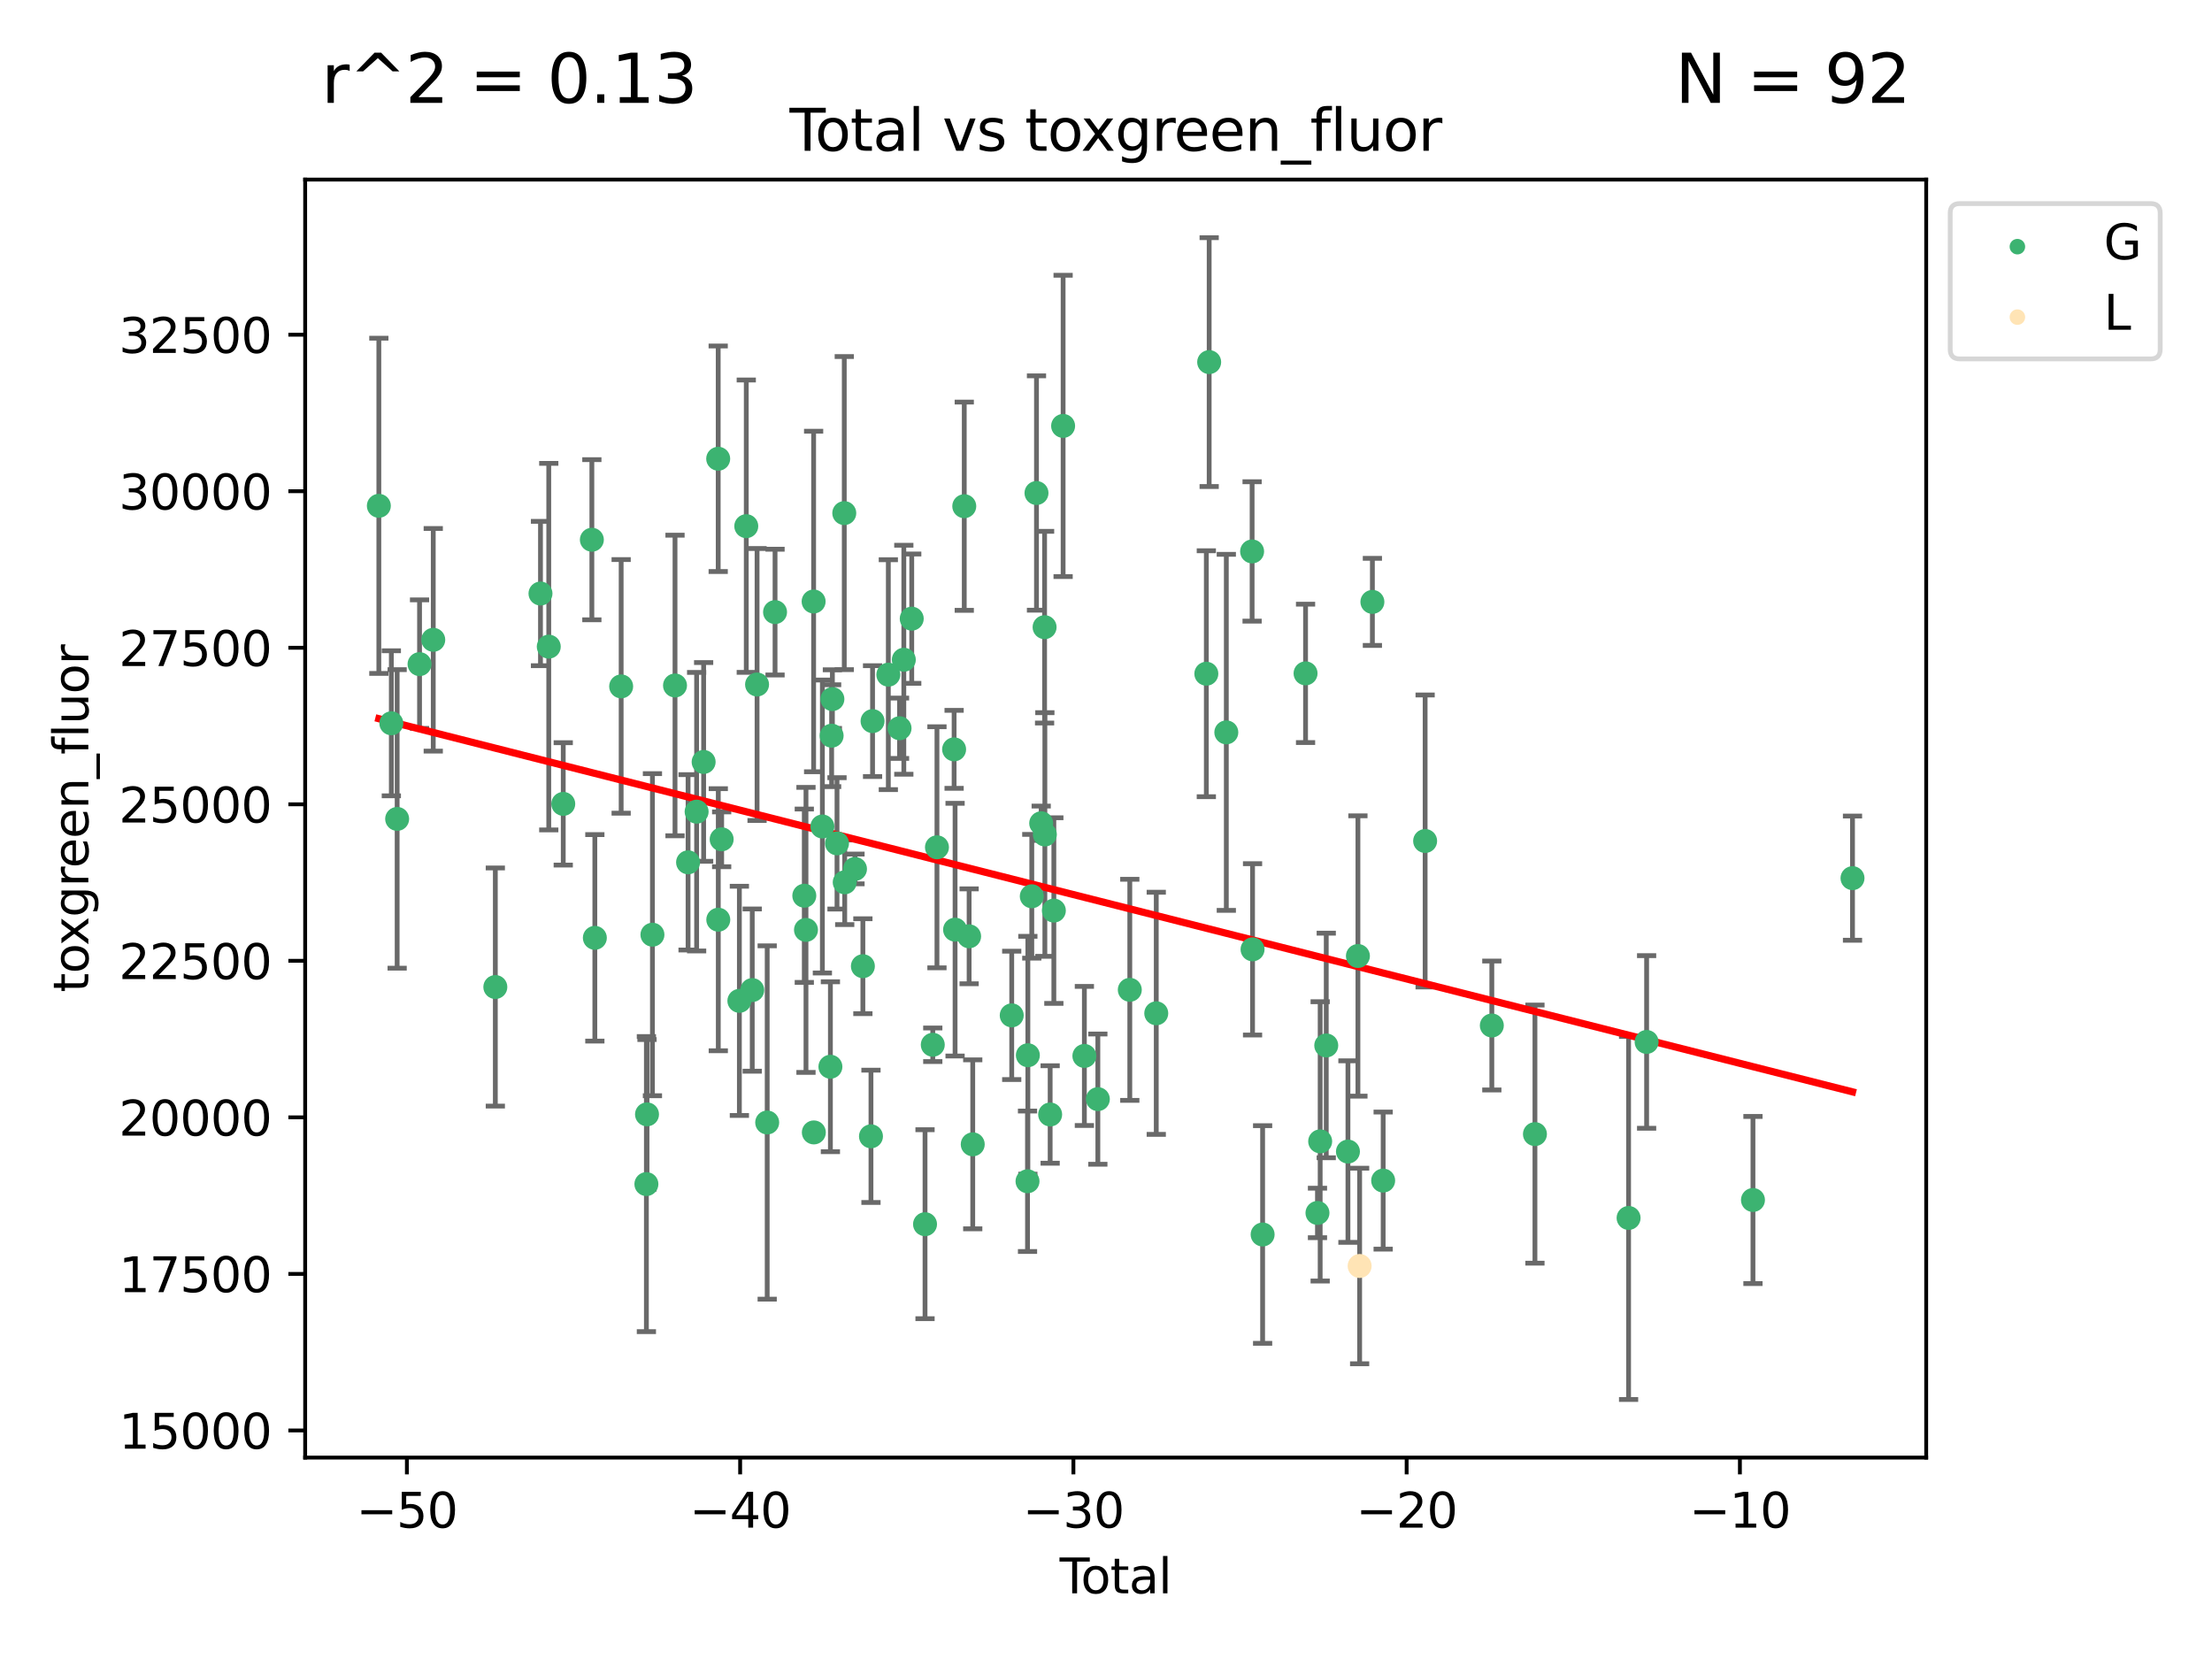 <?xml version="1.0" encoding="utf-8" standalone="no"?>
<!DOCTYPE svg PUBLIC "-//W3C//DTD SVG 1.1//EN"
  "http://www.w3.org/Graphics/SVG/1.1/DTD/svg11.dtd">
<svg xmlns:xlink="http://www.w3.org/1999/xlink" width="460.8pt" height="345.6pt" viewBox="0 0 460.8 345.6" xmlns="http://www.w3.org/2000/svg" version="1.1">
 <defs>
  <style type="text/css">*{stroke-linejoin: round; stroke-linecap: butt}</style>
 </defs>
 <g id="figure_1">
  <g id="patch_1">
   <path d="M 0 345.6 
L 460.8 345.6 
L 460.8 0 
L 0 0 
z
" style="fill: #ffffff"/>
  </g>
  <g id="axes_1">
   <g id="patch_2">
    <path d="M 63.571 303.64 
L 401.26 303.64 
L 401.26 37.411 
L 63.571 37.411 
z
" style="fill: #ffffff"/>
   </g>
   <g id="PathCollection_1">
    <defs>
     <path id="m18f1164c9b" d="M 0 1.118 
C 0.297 1.118 0.581 1 0.791 0.791 
C 1 0.581 1.118 0.297 1.118 0 
C 1.118 -0.297 1 -0.581 0.791 -0.791 
C 0.581 -1 0.297 -1.118 0 -1.118 
C -0.297 -1.118 -0.581 -1 -0.791 -0.791 
C -1 -0.581 -1.118 -0.297 -1.118 0 
C -1.118 0.297 -1 0.581 -0.791 0.791 
C -0.581 1 -0.297 1.118 0 1.118 
z
" style="stroke: #3cb371"/>
    </defs>
    <g clip-path="url(#pee4fccfd84)">
     <use xlink:href="#m18f1164c9b" x="78.921" y="105.372" style="fill: #3cb371; stroke: #3cb371"/>
     <use xlink:href="#m18f1164c9b" x="81.522" y="150.676" style="fill: #3cb371; stroke: #3cb371"/>
     <use xlink:href="#m18f1164c9b" x="82.734" y="170.593" style="fill: #3cb371; stroke: #3cb371"/>
     <use xlink:href="#m18f1164c9b" x="87.399" y="138.35" style="fill: #3cb371; stroke: #3cb371"/>
     <use xlink:href="#m18f1164c9b" x="90.255" y="133.284" style="fill: #3cb371; stroke: #3cb371"/>
     <use xlink:href="#m18f1164c9b" x="103.187" y="205.615" style="fill: #3cb371; stroke: #3cb371"/>
     <use xlink:href="#m18f1164c9b" x="112.594" y="123.645" style="fill: #3cb371; stroke: #3cb371"/>
     <use xlink:href="#m18f1164c9b" x="114.318" y="134.708" style="fill: #3cb371; stroke: #3cb371"/>
     <use xlink:href="#m18f1164c9b" x="117.335" y="167.464" style="fill: #3cb371; stroke: #3cb371"/>
     <use xlink:href="#m18f1164c9b" x="123.296" y="112.438" style="fill: #3cb371; stroke: #3cb371"/>
     <use xlink:href="#m18f1164c9b" x="123.918" y="195.369" style="fill: #3cb371; stroke: #3cb371"/>
     <use xlink:href="#m18f1164c9b" x="129.398" y="142.988" style="fill: #3cb371; stroke: #3cb371"/>
     <use xlink:href="#m18f1164c9b" x="134.656" y="246.668" style="fill: #3cb371; stroke: #3cb371"/>
     <use xlink:href="#m18f1164c9b" x="134.784" y="232.14" style="fill: #3cb371; stroke: #3cb371"/>
     <use xlink:href="#m18f1164c9b" x="135.916" y="194.715" style="fill: #3cb371; stroke: #3cb371"/>
     <use xlink:href="#m18f1164c9b" x="140.618" y="142.799" style="fill: #3cb371; stroke: #3cb371"/>
     <use xlink:href="#m18f1164c9b" x="143.338" y="179.638" style="fill: #3cb371; stroke: #3cb371"/>
     <use xlink:href="#m18f1164c9b" x="145.12" y="169.087" style="fill: #3cb371; stroke: #3cb371"/>
     <use xlink:href="#m18f1164c9b" x="146.58" y="158.726" style="fill: #3cb371; stroke: #3cb371"/>
     <use xlink:href="#m18f1164c9b" x="149.614" y="95.566" style="fill: #3cb371; stroke: #3cb371"/>
     <use xlink:href="#m18f1164c9b" x="149.633" y="191.592" style="fill: #3cb371; stroke: #3cb371"/>
     <use xlink:href="#m18f1164c9b" x="150.335" y="174.843" style="fill: #3cb371; stroke: #3cb371"/>
     <use xlink:href="#m18f1164c9b" x="154.026" y="208.496" style="fill: #3cb371; stroke: #3cb371"/>
     <use xlink:href="#m18f1164c9b" x="155.462" y="109.61" style="fill: #3cb371; stroke: #3cb371"/>
     <use xlink:href="#m18f1164c9b" x="156.706" y="206.249" style="fill: #3cb371; stroke: #3cb371"/>
     <use xlink:href="#m18f1164c9b" x="157.71" y="142.595" style="fill: #3cb371; stroke: #3cb371"/>
     <use xlink:href="#m18f1164c9b" x="159.821" y="233.834" style="fill: #3cb371; stroke: #3cb371"/>
     <use xlink:href="#m18f1164c9b" x="161.458" y="127.512" style="fill: #3cb371; stroke: #3cb371"/>
     <use xlink:href="#m18f1164c9b" x="167.55" y="186.595" style="fill: #3cb371; stroke: #3cb371"/>
     <use xlink:href="#m18f1164c9b" x="167.902" y="193.715" style="fill: #3cb371; stroke: #3cb371"/>
     <use xlink:href="#m18f1164c9b" x="169.493" y="125.302" style="fill: #3cb371; stroke: #3cb371"/>
     <use xlink:href="#m18f1164c9b" x="169.538" y="235.904" style="fill: #3cb371; stroke: #3cb371"/>
     <use xlink:href="#m18f1164c9b" x="171.317" y="172.174" style="fill: #3cb371; stroke: #3cb371"/>
     <use xlink:href="#m18f1164c9b" x="172.989" y="222.221" style="fill: #3cb371; stroke: #3cb371"/>
     <use xlink:href="#m18f1164c9b" x="173.244" y="153.257" style="fill: #3cb371; stroke: #3cb371"/>
     <use xlink:href="#m18f1164c9b" x="173.402" y="145.632" style="fill: #3cb371; stroke: #3cb371"/>
     <use xlink:href="#m18f1164c9b" x="174.365" y="175.689" style="fill: #3cb371; stroke: #3cb371"/>
     <use xlink:href="#m18f1164c9b" x="175.877" y="106.89" style="fill: #3cb371; stroke: #3cb371"/>
     <use xlink:href="#m18f1164c9b" x="175.97" y="183.799" style="fill: #3cb371; stroke: #3cb371"/>
     <use xlink:href="#m18f1164c9b" x="178.111" y="181.019" style="fill: #3cb371; stroke: #3cb371"/>
     <use xlink:href="#m18f1164c9b" x="179.754" y="201.277" style="fill: #3cb371; stroke: #3cb371"/>
     <use xlink:href="#m18f1164c9b" x="181.439" y="236.717" style="fill: #3cb371; stroke: #3cb371"/>
     <use xlink:href="#m18f1164c9b" x="181.771" y="150.221" style="fill: #3cb371; stroke: #3cb371"/>
     <use xlink:href="#m18f1164c9b" x="185.056" y="140.547" style="fill: #3cb371; stroke: #3cb371"/>
     <use xlink:href="#m18f1164c9b" x="187.392" y="151.707" style="fill: #3cb371; stroke: #3cb371"/>
     <use xlink:href="#m18f1164c9b" x="188.282" y="137.437" style="fill: #3cb371; stroke: #3cb371"/>
     <use xlink:href="#m18f1164c9b" x="189.932" y="128.879" style="fill: #3cb371; stroke: #3cb371"/>
     <use xlink:href="#m18f1164c9b" x="192.701" y="255.024" style="fill: #3cb371; stroke: #3cb371"/>
     <use xlink:href="#m18f1164c9b" x="194.315" y="217.645" style="fill: #3cb371; stroke: #3cb371"/>
     <use xlink:href="#m18f1164c9b" x="195.186" y="176.507" style="fill: #3cb371; stroke: #3cb371"/>
     <use xlink:href="#m18f1164c9b" x="198.759" y="156.104" style="fill: #3cb371; stroke: #3cb371"/>
     <use xlink:href="#m18f1164c9b" x="198.96" y="193.664" style="fill: #3cb371; stroke: #3cb371"/>
     <use xlink:href="#m18f1164c9b" x="200.874" y="105.452" style="fill: #3cb371; stroke: #3cb371"/>
     <use xlink:href="#m18f1164c9b" x="201.885" y="195.051" style="fill: #3cb371; stroke: #3cb371"/>
     <use xlink:href="#m18f1164c9b" x="202.64" y="238.384" style="fill: #3cb371; stroke: #3cb371"/>
     <use xlink:href="#m18f1164c9b" x="210.761" y="211.518" style="fill: #3cb371; stroke: #3cb371"/>
     <use xlink:href="#m18f1164c9b" x="214.05" y="246.08" style="fill: #3cb371; stroke: #3cb371"/>
     <use xlink:href="#m18f1164c9b" x="214.122" y="219.825" style="fill: #3cb371; stroke: #3cb371"/>
     <use xlink:href="#m18f1164c9b" x="214.941" y="186.712" style="fill: #3cb371; stroke: #3cb371"/>
     <use xlink:href="#m18f1164c9b" x="215.92" y="102.705" style="fill: #3cb371; stroke: #3cb371"/>
     <use xlink:href="#m18f1164c9b" x="216.899" y="171.498" style="fill: #3cb371; stroke: #3cb371"/>
     <use xlink:href="#m18f1164c9b" x="217.607" y="130.654" style="fill: #3cb371; stroke: #3cb371"/>
     <use xlink:href="#m18f1164c9b" x="217.664" y="173.84" style="fill: #3cb371; stroke: #3cb371"/>
     <use xlink:href="#m18f1164c9b" x="218.766" y="232.166" style="fill: #3cb371; stroke: #3cb371"/>
     <use xlink:href="#m18f1164c9b" x="219.537" y="189.69" style="fill: #3cb371; stroke: #3cb371"/>
     <use xlink:href="#m18f1164c9b" x="221.466" y="88.728" style="fill: #3cb371; stroke: #3cb371"/>
     <use xlink:href="#m18f1164c9b" x="225.896" y="219.971" style="fill: #3cb371; stroke: #3cb371"/>
     <use xlink:href="#m18f1164c9b" x="228.702" y="228.967" style="fill: #3cb371; stroke: #3cb371"/>
     <use xlink:href="#m18f1164c9b" x="235.358" y="206.198" style="fill: #3cb371; stroke: #3cb371"/>
     <use xlink:href="#m18f1164c9b" x="240.87" y="211.09" style="fill: #3cb371; stroke: #3cb371"/>
     <use xlink:href="#m18f1164c9b" x="251.301" y="140.35" style="fill: #3cb371; stroke: #3cb371"/>
     <use xlink:href="#m18f1164c9b" x="251.892" y="75.432" style="fill: #3cb371; stroke: #3cb371"/>
     <use xlink:href="#m18f1164c9b" x="255.464" y="152.566" style="fill: #3cb371; stroke: #3cb371"/>
     <use xlink:href="#m18f1164c9b" x="260.837" y="114.874" style="fill: #3cb371; stroke: #3cb371"/>
     <use xlink:href="#m18f1164c9b" x="260.929" y="197.765" style="fill: #3cb371; stroke: #3cb371"/>
     <use xlink:href="#m18f1164c9b" x="263.027" y="257.169" style="fill: #3cb371; stroke: #3cb371"/>
     <use xlink:href="#m18f1164c9b" x="271.971" y="140.275" style="fill: #3cb371; stroke: #3cb371"/>
     <use xlink:href="#m18f1164c9b" x="274.455" y="252.678" style="fill: #3cb371; stroke: #3cb371"/>
     <use xlink:href="#m18f1164c9b" x="275.016" y="237.766" style="fill: #3cb371; stroke: #3cb371"/>
     <use xlink:href="#m18f1164c9b" x="276.283" y="217.788" style="fill: #3cb371; stroke: #3cb371"/>
     <use xlink:href="#m18f1164c9b" x="280.802" y="239.894" style="fill: #3cb371; stroke: #3cb371"/>
     <use xlink:href="#m18f1164c9b" x="282.88" y="199.151" style="fill: #3cb371; stroke: #3cb371"/>
     <use xlink:href="#m18f1164c9b" x="285.895" y="125.385" style="fill: #3cb371; stroke: #3cb371"/>
     <use xlink:href="#m18f1164c9b" x="288.138" y="245.936" style="fill: #3cb371; stroke: #3cb371"/>
     <use xlink:href="#m18f1164c9b" x="296.881" y="175.194" style="fill: #3cb371; stroke: #3cb371"/>
     <use xlink:href="#m18f1164c9b" x="310.775" y="213.631" style="fill: #3cb371; stroke: #3cb371"/>
     <use xlink:href="#m18f1164c9b" x="319.757" y="236.255" style="fill: #3cb371; stroke: #3cb371"/>
     <use xlink:href="#m18f1164c9b" x="339.265" y="253.721" style="fill: #3cb371; stroke: #3cb371"/>
     <use xlink:href="#m18f1164c9b" x="343.02" y="217.057" style="fill: #3cb371; stroke: #3cb371"/>
     <use xlink:href="#m18f1164c9b" x="365.174" y="249.98" style="fill: #3cb371; stroke: #3cb371"/>
     <use xlink:href="#m18f1164c9b" x="385.911" y="182.934" style="fill: #3cb371; stroke: #3cb371"/>
    </g>
   </g>
   <g id="PathCollection_2">
    <defs>
     <path id="m77bd4dfb3d" d="M 0 1.118 
C 0.297 1.118 0.581 1 0.791 0.791 
C 1 0.581 1.118 0.297 1.118 0 
C 1.118 -0.297 1 -0.581 0.791 -0.791 
C 0.581 -1 0.297 -1.118 0 -1.118 
C -0.297 -1.118 -0.581 -1 -0.791 -0.791 
C -1 -0.581 -1.118 -0.297 -1.118 0 
C -1.118 0.297 -1 0.581 -0.791 0.791 
C -0.581 1 -0.297 1.118 0 1.118 
z
" style="stroke: #ffe4b5"/>
    </defs>
    <g clip-path="url(#pee4fccfd84)">
     <use xlink:href="#m77bd4dfb3d" x="283.237" y="263.729" style="fill: #ffe4b5; stroke: #ffe4b5"/>
    </g>
   </g>
   <g id="matplotlib.axis_1">
    <g id="xtick_1">
     <g id="line2d_1">
      <defs>
       <path id="m5c018d44d4" d="M 0 0 
L 0 3.5 
" style="stroke: #000000; stroke-width: 0.8"/>
      </defs>
      <g>
       <use xlink:href="#m5c018d44d4" x="84.763" y="303.64" style="stroke: #000000; stroke-width: 0.8"/>
      </g>
     </g>
     <g id="text_1">
      <!-- −50 -->
      <g transform="translate(74.211 318.238)scale(0.1 -0.1)">
       <defs>
        <path id="DejaVuSans-2212" d="M 678 2272 
L 4684 2272 
L 4684 1741 
L 678 1741 
L 678 2272 
z
" transform="scale(0.016)"/>
        <path id="DejaVuSans-35" d="M 691 4666 
L 3169 4666 
L 3169 4134 
L 1269 4134 
L 1269 2991 
Q 1406 3038 1543 3061 
Q 1681 3084 1819 3084 
Q 2600 3084 3056 2656 
Q 3513 2228 3513 1497 
Q 3513 744 3044 326 
Q 2575 -91 1722 -91 
Q 1428 -91 1123 -41 
Q 819 9 494 109 
L 494 744 
Q 775 591 1075 516 
Q 1375 441 1709 441 
Q 2250 441 2565 725 
Q 2881 1009 2881 1497 
Q 2881 1984 2565 2268 
Q 2250 2553 1709 2553 
Q 1456 2553 1204 2497 
Q 953 2441 691 2322 
L 691 4666 
z
" transform="scale(0.016)"/>
        <path id="DejaVuSans-30" d="M 2034 4250 
Q 1547 4250 1301 3770 
Q 1056 3291 1056 2328 
Q 1056 1369 1301 889 
Q 1547 409 2034 409 
Q 2525 409 2770 889 
Q 3016 1369 3016 2328 
Q 3016 3291 2770 3770 
Q 2525 4250 2034 4250 
z
M 2034 4750 
Q 2819 4750 3233 4129 
Q 3647 3509 3647 2328 
Q 3647 1150 3233 529 
Q 2819 -91 2034 -91 
Q 1250 -91 836 529 
Q 422 1150 422 2328 
Q 422 3509 836 4129 
Q 1250 4750 2034 4750 
z
" transform="scale(0.016)"/>
       </defs>
       <use xlink:href="#DejaVuSans-2212"/>
       <use xlink:href="#DejaVuSans-35" x="83.789"/>
       <use xlink:href="#DejaVuSans-30" x="147.412"/>
      </g>
     </g>
    </g>
    <g id="xtick_2">
     <g id="line2d_2">
      <g>
       <use xlink:href="#m5c018d44d4" x="154.186" y="303.64" style="stroke: #000000; stroke-width: 0.8"/>
      </g>
     </g>
     <g id="text_2">
      <!-- −40 -->
      <g transform="translate(143.633 318.238)scale(0.1 -0.1)">
       <defs>
        <path id="DejaVuSans-34" d="M 2419 4116 
L 825 1625 
L 2419 1625 
L 2419 4116 
z
M 2253 4666 
L 3047 4666 
L 3047 1625 
L 3713 1625 
L 3713 1100 
L 3047 1100 
L 3047 0 
L 2419 0 
L 2419 1100 
L 313 1100 
L 313 1709 
L 2253 4666 
z
" transform="scale(0.016)"/>
       </defs>
       <use xlink:href="#DejaVuSans-2212"/>
       <use xlink:href="#DejaVuSans-34" x="83.789"/>
       <use xlink:href="#DejaVuSans-30" x="147.412"/>
      </g>
     </g>
    </g>
    <g id="xtick_3">
     <g id="line2d_3">
      <g>
       <use xlink:href="#m5c018d44d4" x="223.608" y="303.64" style="stroke: #000000; stroke-width: 0.8"/>
      </g>
     </g>
     <g id="text_3">
      <!-- −30 -->
      <g transform="translate(213.056 318.238)scale(0.1 -0.1)">
       <defs>
        <path id="DejaVuSans-33" d="M 2597 2516 
Q 3050 2419 3304 2112 
Q 3559 1806 3559 1356 
Q 3559 666 3084 287 
Q 2609 -91 1734 -91 
Q 1441 -91 1130 -33 
Q 819 25 488 141 
L 488 750 
Q 750 597 1062 519 
Q 1375 441 1716 441 
Q 2309 441 2620 675 
Q 2931 909 2931 1356 
Q 2931 1769 2642 2001 
Q 2353 2234 1838 2234 
L 1294 2234 
L 1294 2753 
L 1863 2753 
Q 2328 2753 2575 2939 
Q 2822 3125 2822 3475 
Q 2822 3834 2567 4026 
Q 2313 4219 1838 4219 
Q 1578 4219 1281 4162 
Q 984 4106 628 3988 
L 628 4550 
Q 988 4650 1302 4700 
Q 1616 4750 1894 4750 
Q 2613 4750 3031 4423 
Q 3450 4097 3450 3541 
Q 3450 3153 3228 2886 
Q 3006 2619 2597 2516 
z
" transform="scale(0.016)"/>
       </defs>
       <use xlink:href="#DejaVuSans-2212"/>
       <use xlink:href="#DejaVuSans-33" x="83.789"/>
       <use xlink:href="#DejaVuSans-30" x="147.412"/>
      </g>
     </g>
    </g>
    <g id="xtick_4">
     <g id="line2d_4">
      <g>
       <use xlink:href="#m5c018d44d4" x="293.031" y="303.64" style="stroke: #000000; stroke-width: 0.8"/>
      </g>
     </g>
     <g id="text_4">
      <!-- −20 -->
      <g transform="translate(282.478 318.238)scale(0.1 -0.1)">
       <defs>
        <path id="DejaVuSans-32" d="M 1228 531 
L 3431 531 
L 3431 0 
L 469 0 
L 469 531 
Q 828 903 1448 1529 
Q 2069 2156 2228 2338 
Q 2531 2678 2651 2914 
Q 2772 3150 2772 3378 
Q 2772 3750 2511 3984 
Q 2250 4219 1831 4219 
Q 1534 4219 1204 4116 
Q 875 4013 500 3803 
L 500 4441 
Q 881 4594 1212 4672 
Q 1544 4750 1819 4750 
Q 2544 4750 2975 4387 
Q 3406 4025 3406 3419 
Q 3406 3131 3298 2873 
Q 3191 2616 2906 2266 
Q 2828 2175 2409 1742 
Q 1991 1309 1228 531 
z
" transform="scale(0.016)"/>
       </defs>
       <use xlink:href="#DejaVuSans-2212"/>
       <use xlink:href="#DejaVuSans-32" x="83.789"/>
       <use xlink:href="#DejaVuSans-30" x="147.412"/>
      </g>
     </g>
    </g>
    <g id="xtick_5">
     <g id="line2d_5">
      <g>
       <use xlink:href="#m5c018d44d4" x="362.453" y="303.64" style="stroke: #000000; stroke-width: 0.8"/>
      </g>
     </g>
     <g id="text_5">
      <!-- −10 -->
      <g transform="translate(351.901 318.238)scale(0.1 -0.1)">
       <defs>
        <path id="DejaVuSans-31" d="M 794 531 
L 1825 531 
L 1825 4091 
L 703 3866 
L 703 4441 
L 1819 4666 
L 2450 4666 
L 2450 531 
L 3481 531 
L 3481 0 
L 794 0 
L 794 531 
z
" transform="scale(0.016)"/>
       </defs>
       <use xlink:href="#DejaVuSans-2212"/>
       <use xlink:href="#DejaVuSans-31" x="83.789"/>
       <use xlink:href="#DejaVuSans-30" x="147.412"/>
      </g>
     </g>
    </g>
    <g id="text_6">
     <!-- Total -->
     <g transform="translate(220.739 331.917)scale(0.1 -0.1)">
      <defs>
       <path id="DejaVuSans-54" d="M -19 4666 
L 3928 4666 
L 3928 4134 
L 2272 4134 
L 2272 0 
L 1638 0 
L 1638 4134 
L -19 4134 
L -19 4666 
z
" transform="scale(0.016)"/>
       <path id="DejaVuSans-6f" d="M 1959 3097 
Q 1497 3097 1228 2736 
Q 959 2375 959 1747 
Q 959 1119 1226 758 
Q 1494 397 1959 397 
Q 2419 397 2687 759 
Q 2956 1122 2956 1747 
Q 2956 2369 2687 2733 
Q 2419 3097 1959 3097 
z
M 1959 3584 
Q 2709 3584 3137 3096 
Q 3566 2609 3566 1747 
Q 3566 888 3137 398 
Q 2709 -91 1959 -91 
Q 1206 -91 779 398 
Q 353 888 353 1747 
Q 353 2609 779 3096 
Q 1206 3584 1959 3584 
z
" transform="scale(0.016)"/>
       <path id="DejaVuSans-74" d="M 1172 4494 
L 1172 3500 
L 2356 3500 
L 2356 3053 
L 1172 3053 
L 1172 1153 
Q 1172 725 1289 603 
Q 1406 481 1766 481 
L 2356 481 
L 2356 0 
L 1766 0 
Q 1100 0 847 248 
Q 594 497 594 1153 
L 594 3053 
L 172 3053 
L 172 3500 
L 594 3500 
L 594 4494 
L 1172 4494 
z
" transform="scale(0.016)"/>
       <path id="DejaVuSans-61" d="M 2194 1759 
Q 1497 1759 1228 1600 
Q 959 1441 959 1056 
Q 959 750 1161 570 
Q 1363 391 1709 391 
Q 2188 391 2477 730 
Q 2766 1069 2766 1631 
L 2766 1759 
L 2194 1759 
z
M 3341 1997 
L 3341 0 
L 2766 0 
L 2766 531 
Q 2569 213 2275 61 
Q 1981 -91 1556 -91 
Q 1019 -91 701 211 
Q 384 513 384 1019 
Q 384 1609 779 1909 
Q 1175 2209 1959 2209 
L 2766 2209 
L 2766 2266 
Q 2766 2663 2505 2880 
Q 2244 3097 1772 3097 
Q 1472 3097 1187 3025 
Q 903 2953 641 2809 
L 641 3341 
Q 956 3463 1253 3523 
Q 1550 3584 1831 3584 
Q 2591 3584 2966 3190 
Q 3341 2797 3341 1997 
z
" transform="scale(0.016)"/>
       <path id="DejaVuSans-6c" d="M 603 4863 
L 1178 4863 
L 1178 0 
L 603 0 
L 603 4863 
z
" transform="scale(0.016)"/>
      </defs>
      <use xlink:href="#DejaVuSans-54"/>
      <use xlink:href="#DejaVuSans-6f" x="44.084"/>
      <use xlink:href="#DejaVuSans-74" x="105.266"/>
      <use xlink:href="#DejaVuSans-61" x="144.475"/>
      <use xlink:href="#DejaVuSans-6c" x="205.754"/>
     </g>
    </g>
   </g>
   <g id="matplotlib.axis_2">
    <g id="ytick_1">
     <g id="line2d_6">
      <defs>
       <path id="mf665b2535b" d="M 0 0 
L -3.5 0 
" style="stroke: #000000; stroke-width: 0.8"/>
      </defs>
      <g>
       <use xlink:href="#mf665b2535b" x="63.571" y="297.985" style="stroke: #000000; stroke-width: 0.8"/>
      </g>
     </g>
     <g id="text_7">
      <!-- 15000 -->
      <g transform="translate(24.759 301.784)scale(0.1 -0.1)">
       <use xlink:href="#DejaVuSans-31"/>
       <use xlink:href="#DejaVuSans-35" x="63.623"/>
       <use xlink:href="#DejaVuSans-30" x="127.246"/>
       <use xlink:href="#DejaVuSans-30" x="190.869"/>
       <use xlink:href="#DejaVuSans-30" x="254.492"/>
      </g>
     </g>
    </g>
    <g id="ytick_2">
     <g id="line2d_7">
      <g>
       <use xlink:href="#mf665b2535b" x="63.571" y="265.376" style="stroke: #000000; stroke-width: 0.8"/>
      </g>
     </g>
     <g id="text_8">
      <!-- 17500 -->
      <g transform="translate(24.759 269.175)scale(0.1 -0.1)">
       <defs>
        <path id="DejaVuSans-37" d="M 525 4666 
L 3525 4666 
L 3525 4397 
L 1831 0 
L 1172 0 
L 2766 4134 
L 525 4134 
L 525 4666 
z
" transform="scale(0.016)"/>
       </defs>
       <use xlink:href="#DejaVuSans-31"/>
       <use xlink:href="#DejaVuSans-37" x="63.623"/>
       <use xlink:href="#DejaVuSans-35" x="127.246"/>
       <use xlink:href="#DejaVuSans-30" x="190.869"/>
       <use xlink:href="#DejaVuSans-30" x="254.492"/>
      </g>
     </g>
    </g>
    <g id="ytick_3">
     <g id="line2d_8">
      <g>
       <use xlink:href="#mf665b2535b" x="63.571" y="232.767" style="stroke: #000000; stroke-width: 0.8"/>
      </g>
     </g>
     <g id="text_9">
      <!-- 20000 -->
      <g transform="translate(24.759 236.566)scale(0.1 -0.1)">
       <use xlink:href="#DejaVuSans-32"/>
       <use xlink:href="#DejaVuSans-30" x="63.623"/>
       <use xlink:href="#DejaVuSans-30" x="127.246"/>
       <use xlink:href="#DejaVuSans-30" x="190.869"/>
       <use xlink:href="#DejaVuSans-30" x="254.492"/>
      </g>
     </g>
    </g>
    <g id="ytick_4">
     <g id="line2d_9">
      <g>
       <use xlink:href="#mf665b2535b" x="63.571" y="200.158" style="stroke: #000000; stroke-width: 0.8"/>
      </g>
     </g>
     <g id="text_10">
      <!-- 22500 -->
      <g transform="translate(24.759 203.957)scale(0.1 -0.1)">
       <use xlink:href="#DejaVuSans-32"/>
       <use xlink:href="#DejaVuSans-32" x="63.623"/>
       <use xlink:href="#DejaVuSans-35" x="127.246"/>
       <use xlink:href="#DejaVuSans-30" x="190.869"/>
       <use xlink:href="#DejaVuSans-30" x="254.492"/>
      </g>
     </g>
    </g>
    <g id="ytick_5">
     <g id="line2d_10">
      <g>
       <use xlink:href="#mf665b2535b" x="63.571" y="167.549" style="stroke: #000000; stroke-width: 0.8"/>
      </g>
     </g>
     <g id="text_11">
      <!-- 25000 -->
      <g transform="translate(24.759 171.349)scale(0.1 -0.1)">
       <use xlink:href="#DejaVuSans-32"/>
       <use xlink:href="#DejaVuSans-35" x="63.623"/>
       <use xlink:href="#DejaVuSans-30" x="127.246"/>
       <use xlink:href="#DejaVuSans-30" x="190.869"/>
       <use xlink:href="#DejaVuSans-30" x="254.492"/>
      </g>
     </g>
    </g>
    <g id="ytick_6">
     <g id="line2d_11">
      <g>
       <use xlink:href="#mf665b2535b" x="63.571" y="134.94" style="stroke: #000000; stroke-width: 0.8"/>
      </g>
     </g>
     <g id="text_12">
      <!-- 27500 -->
      <g transform="translate(24.759 138.74)scale(0.1 -0.1)">
       <use xlink:href="#DejaVuSans-32"/>
       <use xlink:href="#DejaVuSans-37" x="63.623"/>
       <use xlink:href="#DejaVuSans-35" x="127.246"/>
       <use xlink:href="#DejaVuSans-30" x="190.869"/>
       <use xlink:href="#DejaVuSans-30" x="254.492"/>
      </g>
     </g>
    </g>
    <g id="ytick_7">
     <g id="line2d_12">
      <g>
       <use xlink:href="#mf665b2535b" x="63.571" y="102.332" style="stroke: #000000; stroke-width: 0.8"/>
      </g>
     </g>
     <g id="text_13">
      <!-- 30000 -->
      <g transform="translate(24.759 106.131)scale(0.1 -0.1)">
       <use xlink:href="#DejaVuSans-33"/>
       <use xlink:href="#DejaVuSans-30" x="63.623"/>
       <use xlink:href="#DejaVuSans-30" x="127.246"/>
       <use xlink:href="#DejaVuSans-30" x="190.869"/>
       <use xlink:href="#DejaVuSans-30" x="254.492"/>
      </g>
     </g>
    </g>
    <g id="ytick_8">
     <g id="line2d_13">
      <g>
       <use xlink:href="#mf665b2535b" x="63.571" y="69.723" style="stroke: #000000; stroke-width: 0.8"/>
      </g>
     </g>
     <g id="text_14">
      <!-- 32500 -->
      <g transform="translate(24.759 73.522)scale(0.1 -0.1)">
       <use xlink:href="#DejaVuSans-33"/>
       <use xlink:href="#DejaVuSans-32" x="63.623"/>
       <use xlink:href="#DejaVuSans-35" x="127.246"/>
       <use xlink:href="#DejaVuSans-30" x="190.869"/>
       <use xlink:href="#DejaVuSans-30" x="254.492"/>
      </g>
     </g>
    </g>
    <g id="text_15">
     <!-- toxgreen_fluor -->
     <g transform="translate(18.401 206.72)rotate(-90)scale(0.1 -0.1)">
      <defs>
       <path id="DejaVuSans-78" d="M 3513 3500 
L 2247 1797 
L 3578 0 
L 2900 0 
L 1881 1375 
L 863 0 
L 184 0 
L 1544 1831 
L 300 3500 
L 978 3500 
L 1906 2253 
L 2834 3500 
L 3513 3500 
z
" transform="scale(0.016)"/>
       <path id="DejaVuSans-67" d="M 2906 1791 
Q 2906 2416 2648 2759 
Q 2391 3103 1925 3103 
Q 1463 3103 1205 2759 
Q 947 2416 947 1791 
Q 947 1169 1205 825 
Q 1463 481 1925 481 
Q 2391 481 2648 825 
Q 2906 1169 2906 1791 
z
M 3481 434 
Q 3481 -459 3084 -895 
Q 2688 -1331 1869 -1331 
Q 1566 -1331 1297 -1286 
Q 1028 -1241 775 -1147 
L 775 -588 
Q 1028 -725 1275 -790 
Q 1522 -856 1778 -856 
Q 2344 -856 2625 -561 
Q 2906 -266 2906 331 
L 2906 616 
Q 2728 306 2450 153 
Q 2172 0 1784 0 
Q 1141 0 747 490 
Q 353 981 353 1791 
Q 353 2603 747 3093 
Q 1141 3584 1784 3584 
Q 2172 3584 2450 3431 
Q 2728 3278 2906 2969 
L 2906 3500 
L 3481 3500 
L 3481 434 
z
" transform="scale(0.016)"/>
       <path id="DejaVuSans-72" d="M 2631 2963 
Q 2534 3019 2420 3045 
Q 2306 3072 2169 3072 
Q 1681 3072 1420 2755 
Q 1159 2438 1159 1844 
L 1159 0 
L 581 0 
L 581 3500 
L 1159 3500 
L 1159 2956 
Q 1341 3275 1631 3429 
Q 1922 3584 2338 3584 
Q 2397 3584 2469 3576 
Q 2541 3569 2628 3553 
L 2631 2963 
z
" transform="scale(0.016)"/>
       <path id="DejaVuSans-65" d="M 3597 1894 
L 3597 1613 
L 953 1613 
Q 991 1019 1311 708 
Q 1631 397 2203 397 
Q 2534 397 2845 478 
Q 3156 559 3463 722 
L 3463 178 
Q 3153 47 2828 -22 
Q 2503 -91 2169 -91 
Q 1331 -91 842 396 
Q 353 884 353 1716 
Q 353 2575 817 3079 
Q 1281 3584 2069 3584 
Q 2775 3584 3186 3129 
Q 3597 2675 3597 1894 
z
M 3022 2063 
Q 3016 2534 2758 2815 
Q 2500 3097 2075 3097 
Q 1594 3097 1305 2825 
Q 1016 2553 972 2059 
L 3022 2063 
z
" transform="scale(0.016)"/>
       <path id="DejaVuSans-6e" d="M 3513 2113 
L 3513 0 
L 2938 0 
L 2938 2094 
Q 2938 2591 2744 2837 
Q 2550 3084 2163 3084 
Q 1697 3084 1428 2787 
Q 1159 2491 1159 1978 
L 1159 0 
L 581 0 
L 581 3500 
L 1159 3500 
L 1159 2956 
Q 1366 3272 1645 3428 
Q 1925 3584 2291 3584 
Q 2894 3584 3203 3211 
Q 3513 2838 3513 2113 
z
" transform="scale(0.016)"/>
       <path id="DejaVuSans-5f" d="M 3263 -1063 
L 3263 -1509 
L -63 -1509 
L -63 -1063 
L 3263 -1063 
z
" transform="scale(0.016)"/>
       <path id="DejaVuSans-66" d="M 2375 4863 
L 2375 4384 
L 1825 4384 
Q 1516 4384 1395 4259 
Q 1275 4134 1275 3809 
L 1275 3500 
L 2222 3500 
L 2222 3053 
L 1275 3053 
L 1275 0 
L 697 0 
L 697 3053 
L 147 3053 
L 147 3500 
L 697 3500 
L 697 3744 
Q 697 4328 969 4595 
Q 1241 4863 1831 4863 
L 2375 4863 
z
" transform="scale(0.016)"/>
       <path id="DejaVuSans-75" d="M 544 1381 
L 544 3500 
L 1119 3500 
L 1119 1403 
Q 1119 906 1312 657 
Q 1506 409 1894 409 
Q 2359 409 2629 706 
Q 2900 1003 2900 1516 
L 2900 3500 
L 3475 3500 
L 3475 0 
L 2900 0 
L 2900 538 
Q 2691 219 2414 64 
Q 2138 -91 1772 -91 
Q 1169 -91 856 284 
Q 544 659 544 1381 
z
M 1991 3584 
L 1991 3584 
z
" transform="scale(0.016)"/>
      </defs>
      <use xlink:href="#DejaVuSans-74"/>
      <use xlink:href="#DejaVuSans-6f" x="39.209"/>
      <use xlink:href="#DejaVuSans-78" x="97.266"/>
      <use xlink:href="#DejaVuSans-67" x="156.445"/>
      <use xlink:href="#DejaVuSans-72" x="219.922"/>
      <use xlink:href="#DejaVuSans-65" x="258.785"/>
      <use xlink:href="#DejaVuSans-65" x="320.309"/>
      <use xlink:href="#DejaVuSans-6e" x="381.832"/>
      <use xlink:href="#DejaVuSans-5f" x="445.211"/>
      <use xlink:href="#DejaVuSans-66" x="495.211"/>
      <use xlink:href="#DejaVuSans-6c" x="530.416"/>
      <use xlink:href="#DejaVuSans-75" x="558.199"/>
      <use xlink:href="#DejaVuSans-6f" x="621.578"/>
      <use xlink:href="#DejaVuSans-72" x="682.76"/>
     </g>
    </g>
   </g>
   <g id="LineCollection_1">
    <path d="M 78.921 140.29 
L 78.921 70.454 
" clip-path="url(#pee4fccfd84)" style="fill: none; stroke: #696969"/>
    <path d="M 81.522 165.781 
L 81.522 135.571 
" clip-path="url(#pee4fccfd84)" style="fill: none; stroke: #696969"/>
    <path d="M 82.734 201.69 
L 82.734 139.496 
" clip-path="url(#pee4fccfd84)" style="fill: none; stroke: #696969"/>
    <path d="M 87.399 151.734 
L 87.399 124.966 
" clip-path="url(#pee4fccfd84)" style="fill: none; stroke: #696969"/>
    <path d="M 90.255 156.472 
L 90.255 110.097 
" clip-path="url(#pee4fccfd84)" style="fill: none; stroke: #696969"/>
    <path d="M 103.187 230.42 
L 103.187 180.81 
" clip-path="url(#pee4fccfd84)" style="fill: none; stroke: #696969"/>
    <path d="M 112.594 138.68 
L 112.594 108.611 
" clip-path="url(#pee4fccfd84)" style="fill: none; stroke: #696969"/>
    <path d="M 114.318 172.886 
L 114.318 96.529 
" clip-path="url(#pee4fccfd84)" style="fill: none; stroke: #696969"/>
    <path d="M 117.335 180.211 
L 117.335 154.717 
" clip-path="url(#pee4fccfd84)" style="fill: none; stroke: #696969"/>
    <path d="M 123.296 129.118 
L 123.296 95.757 
" clip-path="url(#pee4fccfd84)" style="fill: none; stroke: #696969"/>
    <path d="M 123.918 216.876 
L 123.918 173.863 
" clip-path="url(#pee4fccfd84)" style="fill: none; stroke: #696969"/>
    <path d="M 129.398 169.404 
L 129.398 116.572 
" clip-path="url(#pee4fccfd84)" style="fill: none; stroke: #696969"/>
    <path d="M 134.656 277.403 
L 134.656 215.932 
" clip-path="url(#pee4fccfd84)" style="fill: none; stroke: #696969"/>
    <path d="M 134.784 247.724 
L 134.784 216.555 
" clip-path="url(#pee4fccfd84)" style="fill: none; stroke: #696969"/>
    <path d="M 135.916 228.263 
L 135.916 161.166 
" clip-path="url(#pee4fccfd84)" style="fill: none; stroke: #696969"/>
    <path d="M 140.618 174.11 
L 140.618 111.488 
" clip-path="url(#pee4fccfd84)" style="fill: none; stroke: #696969"/>
    <path d="M 143.338 197.905 
L 143.338 161.371 
" clip-path="url(#pee4fccfd84)" style="fill: none; stroke: #696969"/>
    <path d="M 145.12 198.099 
L 145.12 140.074 
" clip-path="url(#pee4fccfd84)" style="fill: none; stroke: #696969"/>
    <path d="M 146.58 179.425 
L 146.58 138.026 
" clip-path="url(#pee4fccfd84)" style="fill: none; stroke: #696969"/>
    <path d="M 149.614 119.057 
L 149.614 72.075 
" clip-path="url(#pee4fccfd84)" style="fill: none; stroke: #696969"/>
    <path d="M 149.633 218.89 
L 149.633 164.294 
" clip-path="url(#pee4fccfd84)" style="fill: none; stroke: #696969"/>
    <path d="M 150.335 180.551 
L 150.335 169.135 
" clip-path="url(#pee4fccfd84)" style="fill: none; stroke: #696969"/>
    <path d="M 154.026 232.369 
L 154.026 184.624 
" clip-path="url(#pee4fccfd84)" style="fill: none; stroke: #696969"/>
    <path d="M 155.462 140.061 
L 155.462 79.159 
" clip-path="url(#pee4fccfd84)" style="fill: none; stroke: #696969"/>
    <path d="M 156.706 223.149 
L 156.706 189.349 
" clip-path="url(#pee4fccfd84)" style="fill: none; stroke: #696969"/>
    <path d="M 157.71 170.925 
L 157.71 114.265 
" clip-path="url(#pee4fccfd84)" style="fill: none; stroke: #696969"/>
    <path d="M 159.821 270.634 
L 159.821 197.034 
" clip-path="url(#pee4fccfd84)" style="fill: none; stroke: #696969"/>
    <path d="M 161.458 140.61 
L 161.458 114.415 
" clip-path="url(#pee4fccfd84)" style="fill: none; stroke: #696969"/>
    <path d="M 167.55 204.652 
L 167.55 168.538 
" clip-path="url(#pee4fccfd84)" style="fill: none; stroke: #696969"/>
    <path d="M 167.902 223.405 
L 167.902 164.025 
" clip-path="url(#pee4fccfd84)" style="fill: none; stroke: #696969"/>
    <path d="M 169.493 160.773 
L 169.493 89.83 
" clip-path="url(#pee4fccfd84)" style="fill: none; stroke: #696969"/>
    <path d="M 169.538 236.88 
L 169.538 234.928 
" clip-path="url(#pee4fccfd84)" style="fill: none; stroke: #696969"/>
    <path d="M 171.317 202.689 
L 171.317 141.659 
" clip-path="url(#pee4fccfd84)" style="fill: none; stroke: #696969"/>
    <path d="M 172.989 239.919 
L 172.989 204.522 
" clip-path="url(#pee4fccfd84)" style="fill: none; stroke: #696969"/>
    <path d="M 173.244 163.865 
L 173.244 142.649 
" clip-path="url(#pee4fccfd84)" style="fill: none; stroke: #696969"/>
    <path d="M 173.402 151.735 
L 173.402 139.53 
" clip-path="url(#pee4fccfd84)" style="fill: none; stroke: #696969"/>
    <path d="M 174.365 189.372 
L 174.365 162.006 
" clip-path="url(#pee4fccfd84)" style="fill: none; stroke: #696969"/>
    <path d="M 175.877 139.503 
L 175.877 74.277 
" clip-path="url(#pee4fccfd84)" style="fill: none; stroke: #696969"/>
    <path d="M 175.97 192.607 
L 175.97 174.991 
" clip-path="url(#pee4fccfd84)" style="fill: none; stroke: #696969"/>
    <path d="M 178.111 184.119 
L 178.111 177.919 
" clip-path="url(#pee4fccfd84)" style="fill: none; stroke: #696969"/>
    <path d="M 179.754 211.161 
L 179.754 191.393 
" clip-path="url(#pee4fccfd84)" style="fill: none; stroke: #696969"/>
    <path d="M 181.439 250.497 
L 181.439 222.937 
" clip-path="url(#pee4fccfd84)" style="fill: none; stroke: #696969"/>
    <path d="M 181.771 161.767 
L 181.771 138.675 
" clip-path="url(#pee4fccfd84)" style="fill: none; stroke: #696969"/>
    <path d="M 185.056 164.495 
L 185.056 116.6 
" clip-path="url(#pee4fccfd84)" style="fill: none; stroke: #696969"/>
    <path d="M 187.392 157.99 
L 187.392 145.424 
" clip-path="url(#pee4fccfd84)" style="fill: none; stroke: #696969"/>
    <path d="M 188.282 161.29 
L 188.282 113.584 
" clip-path="url(#pee4fccfd84)" style="fill: none; stroke: #696969"/>
    <path d="M 189.932 142.35 
L 189.932 115.408 
" clip-path="url(#pee4fccfd84)" style="fill: none; stroke: #696969"/>
    <path d="M 192.701 274.706 
L 192.701 235.341 
" clip-path="url(#pee4fccfd84)" style="fill: none; stroke: #696969"/>
    <path d="M 194.315 221.144 
L 194.315 214.146 
" clip-path="url(#pee4fccfd84)" style="fill: none; stroke: #696969"/>
    <path d="M 195.186 201.618 
L 195.186 151.395 
" clip-path="url(#pee4fccfd84)" style="fill: none; stroke: #696969"/>
    <path d="M 198.759 164.225 
L 198.759 147.982 
" clip-path="url(#pee4fccfd84)" style="fill: none; stroke: #696969"/>
    <path d="M 198.96 219.985 
L 198.96 167.342 
" clip-path="url(#pee4fccfd84)" style="fill: none; stroke: #696969"/>
    <path d="M 200.874 127.144 
L 200.874 83.761 
" clip-path="url(#pee4fccfd84)" style="fill: none; stroke: #696969"/>
    <path d="M 201.885 204.935 
L 201.885 185.167 
" clip-path="url(#pee4fccfd84)" style="fill: none; stroke: #696969"/>
    <path d="M 202.64 255.985 
L 202.64 220.783 
" clip-path="url(#pee4fccfd84)" style="fill: none; stroke: #696969"/>
    <path d="M 210.761 224.885 
L 210.761 198.151 
" clip-path="url(#pee4fccfd84)" style="fill: none; stroke: #696969"/>
    <path d="M 214.05 260.71 
L 214.05 231.449 
" clip-path="url(#pee4fccfd84)" style="fill: none; stroke: #696969"/>
    <path d="M 214.122 244.595 
L 214.122 195.056 
" clip-path="url(#pee4fccfd84)" style="fill: none; stroke: #696969"/>
    <path d="M 214.941 199.602 
L 214.941 173.823 
" clip-path="url(#pee4fccfd84)" style="fill: none; stroke: #696969"/>
    <path d="M 215.92 127.115 
L 215.92 78.294 
" clip-path="url(#pee4fccfd84)" style="fill: none; stroke: #696969"/>
    <path d="M 216.899 175.075 
L 216.899 167.92 
" clip-path="url(#pee4fccfd84)" style="fill: none; stroke: #696969"/>
    <path d="M 217.607 150.623 
L 217.607 110.685 
" clip-path="url(#pee4fccfd84)" style="fill: none; stroke: #696969"/>
    <path d="M 217.664 199.216 
L 217.664 148.463 
" clip-path="url(#pee4fccfd84)" style="fill: none; stroke: #696969"/>
    <path d="M 218.766 242.321 
L 218.766 222.01 
" clip-path="url(#pee4fccfd84)" style="fill: none; stroke: #696969"/>
    <path d="M 219.537 209.023 
L 219.537 170.357 
" clip-path="url(#pee4fccfd84)" style="fill: none; stroke: #696969"/>
    <path d="M 221.466 120.112 
L 221.466 57.345 
" clip-path="url(#pee4fccfd84)" style="fill: none; stroke: #696969"/>
    <path d="M 225.896 234.46 
L 225.896 205.482 
" clip-path="url(#pee4fccfd84)" style="fill: none; stroke: #696969"/>
    <path d="M 228.702 242.531 
L 228.702 215.403 
" clip-path="url(#pee4fccfd84)" style="fill: none; stroke: #696969"/>
    <path d="M 235.358 229.223 
L 235.358 183.174 
" clip-path="url(#pee4fccfd84)" style="fill: none; stroke: #696969"/>
    <path d="M 240.87 236.311 
L 240.87 185.868 
" clip-path="url(#pee4fccfd84)" style="fill: none; stroke: #696969"/>
    <path d="M 251.301 165.968 
L 251.301 114.731 
" clip-path="url(#pee4fccfd84)" style="fill: none; stroke: #696969"/>
    <path d="M 251.892 101.351 
L 251.892 49.513 
" clip-path="url(#pee4fccfd84)" style="fill: none; stroke: #696969"/>
    <path d="M 255.464 189.651 
L 255.464 115.48 
" clip-path="url(#pee4fccfd84)" style="fill: none; stroke: #696969"/>
    <path d="M 260.837 129.393 
L 260.837 100.354 
" clip-path="url(#pee4fccfd84)" style="fill: none; stroke: #696969"/>
    <path d="M 260.929 215.61 
L 260.929 179.921 
" clip-path="url(#pee4fccfd84)" style="fill: none; stroke: #696969"/>
    <path d="M 263.027 279.837 
L 263.027 234.5 
" clip-path="url(#pee4fccfd84)" style="fill: none; stroke: #696969"/>
    <path d="M 271.971 154.69 
L 271.971 125.86 
" clip-path="url(#pee4fccfd84)" style="fill: none; stroke: #696969"/>
    <path d="M 274.455 257.834 
L 274.455 247.522 
" clip-path="url(#pee4fccfd84)" style="fill: none; stroke: #696969"/>
    <path d="M 275.016 266.86 
L 275.016 208.673 
" clip-path="url(#pee4fccfd84)" style="fill: none; stroke: #696969"/>
    <path d="M 276.283 241.18 
L 276.283 194.395 
" clip-path="url(#pee4fccfd84)" style="fill: none; stroke: #696969"/>
    <path d="M 280.802 258.801 
L 280.802 220.987 
" clip-path="url(#pee4fccfd84)" style="fill: none; stroke: #696969"/>
    <path d="M 282.88 228.349 
L 282.88 169.953 
" clip-path="url(#pee4fccfd84)" style="fill: none; stroke: #696969"/>
    <path d="M 285.895 134.455 
L 285.895 116.315 
" clip-path="url(#pee4fccfd84)" style="fill: none; stroke: #696969"/>
    <path d="M 288.138 260.213 
L 288.138 231.659 
" clip-path="url(#pee4fccfd84)" style="fill: none; stroke: #696969"/>
    <path d="M 296.881 205.611 
L 296.881 144.778 
" clip-path="url(#pee4fccfd84)" style="fill: none; stroke: #696969"/>
    <path d="M 310.775 227.057 
L 310.775 200.205 
" clip-path="url(#pee4fccfd84)" style="fill: none; stroke: #696969"/>
    <path d="M 319.757 263.144 
L 319.757 209.367 
" clip-path="url(#pee4fccfd84)" style="fill: none; stroke: #696969"/>
    <path d="M 339.265 291.539 
L 339.265 215.902 
" clip-path="url(#pee4fccfd84)" style="fill: none; stroke: #696969"/>
    <path d="M 343.02 235.035 
L 343.02 199.078 
" clip-path="url(#pee4fccfd84)" style="fill: none; stroke: #696969"/>
    <path d="M 365.174 267.386 
L 365.174 232.573 
" clip-path="url(#pee4fccfd84)" style="fill: none; stroke: #696969"/>
    <path d="M 385.911 195.869 
L 385.911 170 
" clip-path="url(#pee4fccfd84)" style="fill: none; stroke: #696969"/>
   </g>
   <g id="line2d_14">
    <defs>
     <path id="m6b320d17a9" d="M 2 0 
L -2 -0 
" style="stroke: #696969"/>
    </defs>
    <g clip-path="url(#pee4fccfd84)">
     <use xlink:href="#m6b320d17a9" x="78.921" y="140.29" style="fill: #696969; stroke: #696969"/>
     <use xlink:href="#m6b320d17a9" x="81.522" y="165.781" style="fill: #696969; stroke: #696969"/>
     <use xlink:href="#m6b320d17a9" x="82.734" y="201.69" style="fill: #696969; stroke: #696969"/>
     <use xlink:href="#m6b320d17a9" x="87.399" y="151.734" style="fill: #696969; stroke: #696969"/>
     <use xlink:href="#m6b320d17a9" x="90.255" y="156.472" style="fill: #696969; stroke: #696969"/>
     <use xlink:href="#m6b320d17a9" x="103.187" y="230.42" style="fill: #696969; stroke: #696969"/>
     <use xlink:href="#m6b320d17a9" x="112.594" y="138.68" style="fill: #696969; stroke: #696969"/>
     <use xlink:href="#m6b320d17a9" x="114.318" y="172.886" style="fill: #696969; stroke: #696969"/>
     <use xlink:href="#m6b320d17a9" x="117.335" y="180.211" style="fill: #696969; stroke: #696969"/>
     <use xlink:href="#m6b320d17a9" x="123.296" y="129.118" style="fill: #696969; stroke: #696969"/>
     <use xlink:href="#m6b320d17a9" x="123.918" y="216.876" style="fill: #696969; stroke: #696969"/>
     <use xlink:href="#m6b320d17a9" x="129.398" y="169.404" style="fill: #696969; stroke: #696969"/>
     <use xlink:href="#m6b320d17a9" x="134.656" y="277.403" style="fill: #696969; stroke: #696969"/>
     <use xlink:href="#m6b320d17a9" x="134.784" y="247.724" style="fill: #696969; stroke: #696969"/>
     <use xlink:href="#m6b320d17a9" x="135.916" y="228.263" style="fill: #696969; stroke: #696969"/>
     <use xlink:href="#m6b320d17a9" x="140.618" y="174.11" style="fill: #696969; stroke: #696969"/>
     <use xlink:href="#m6b320d17a9" x="143.338" y="197.905" style="fill: #696969; stroke: #696969"/>
     <use xlink:href="#m6b320d17a9" x="145.12" y="198.099" style="fill: #696969; stroke: #696969"/>
     <use xlink:href="#m6b320d17a9" x="146.58" y="179.425" style="fill: #696969; stroke: #696969"/>
     <use xlink:href="#m6b320d17a9" x="149.614" y="119.057" style="fill: #696969; stroke: #696969"/>
     <use xlink:href="#m6b320d17a9" x="149.633" y="218.89" style="fill: #696969; stroke: #696969"/>
     <use xlink:href="#m6b320d17a9" x="150.335" y="180.551" style="fill: #696969; stroke: #696969"/>
     <use xlink:href="#m6b320d17a9" x="154.026" y="232.369" style="fill: #696969; stroke: #696969"/>
     <use xlink:href="#m6b320d17a9" x="155.462" y="140.061" style="fill: #696969; stroke: #696969"/>
     <use xlink:href="#m6b320d17a9" x="156.706" y="223.149" style="fill: #696969; stroke: #696969"/>
     <use xlink:href="#m6b320d17a9" x="157.71" y="170.925" style="fill: #696969; stroke: #696969"/>
     <use xlink:href="#m6b320d17a9" x="159.821" y="270.634" style="fill: #696969; stroke: #696969"/>
     <use xlink:href="#m6b320d17a9" x="161.458" y="140.61" style="fill: #696969; stroke: #696969"/>
     <use xlink:href="#m6b320d17a9" x="167.55" y="204.652" style="fill: #696969; stroke: #696969"/>
     <use xlink:href="#m6b320d17a9" x="167.902" y="223.405" style="fill: #696969; stroke: #696969"/>
     <use xlink:href="#m6b320d17a9" x="169.493" y="160.773" style="fill: #696969; stroke: #696969"/>
     <use xlink:href="#m6b320d17a9" x="169.538" y="236.88" style="fill: #696969; stroke: #696969"/>
     <use xlink:href="#m6b320d17a9" x="171.317" y="202.689" style="fill: #696969; stroke: #696969"/>
     <use xlink:href="#m6b320d17a9" x="172.989" y="239.919" style="fill: #696969; stroke: #696969"/>
     <use xlink:href="#m6b320d17a9" x="173.244" y="163.865" style="fill: #696969; stroke: #696969"/>
     <use xlink:href="#m6b320d17a9" x="173.402" y="151.735" style="fill: #696969; stroke: #696969"/>
     <use xlink:href="#m6b320d17a9" x="174.365" y="189.372" style="fill: #696969; stroke: #696969"/>
     <use xlink:href="#m6b320d17a9" x="175.877" y="139.503" style="fill: #696969; stroke: #696969"/>
     <use xlink:href="#m6b320d17a9" x="175.97" y="192.607" style="fill: #696969; stroke: #696969"/>
     <use xlink:href="#m6b320d17a9" x="178.111" y="184.119" style="fill: #696969; stroke: #696969"/>
     <use xlink:href="#m6b320d17a9" x="179.754" y="211.161" style="fill: #696969; stroke: #696969"/>
     <use xlink:href="#m6b320d17a9" x="181.439" y="250.497" style="fill: #696969; stroke: #696969"/>
     <use xlink:href="#m6b320d17a9" x="181.771" y="161.767" style="fill: #696969; stroke: #696969"/>
     <use xlink:href="#m6b320d17a9" x="185.056" y="164.495" style="fill: #696969; stroke: #696969"/>
     <use xlink:href="#m6b320d17a9" x="187.392" y="157.99" style="fill: #696969; stroke: #696969"/>
     <use xlink:href="#m6b320d17a9" x="188.282" y="161.29" style="fill: #696969; stroke: #696969"/>
     <use xlink:href="#m6b320d17a9" x="189.932" y="142.35" style="fill: #696969; stroke: #696969"/>
     <use xlink:href="#m6b320d17a9" x="192.701" y="274.706" style="fill: #696969; stroke: #696969"/>
     <use xlink:href="#m6b320d17a9" x="194.315" y="221.144" style="fill: #696969; stroke: #696969"/>
     <use xlink:href="#m6b320d17a9" x="195.186" y="201.618" style="fill: #696969; stroke: #696969"/>
     <use xlink:href="#m6b320d17a9" x="198.759" y="164.225" style="fill: #696969; stroke: #696969"/>
     <use xlink:href="#m6b320d17a9" x="198.96" y="219.985" style="fill: #696969; stroke: #696969"/>
     <use xlink:href="#m6b320d17a9" x="200.874" y="127.144" style="fill: #696969; stroke: #696969"/>
     <use xlink:href="#m6b320d17a9" x="201.885" y="204.935" style="fill: #696969; stroke: #696969"/>
     <use xlink:href="#m6b320d17a9" x="202.64" y="255.985" style="fill: #696969; stroke: #696969"/>
     <use xlink:href="#m6b320d17a9" x="210.761" y="224.885" style="fill: #696969; stroke: #696969"/>
     <use xlink:href="#m6b320d17a9" x="214.05" y="260.71" style="fill: #696969; stroke: #696969"/>
     <use xlink:href="#m6b320d17a9" x="214.122" y="244.595" style="fill: #696969; stroke: #696969"/>
     <use xlink:href="#m6b320d17a9" x="214.941" y="199.602" style="fill: #696969; stroke: #696969"/>
     <use xlink:href="#m6b320d17a9" x="215.92" y="127.115" style="fill: #696969; stroke: #696969"/>
     <use xlink:href="#m6b320d17a9" x="216.899" y="175.075" style="fill: #696969; stroke: #696969"/>
     <use xlink:href="#m6b320d17a9" x="217.607" y="150.623" style="fill: #696969; stroke: #696969"/>
     <use xlink:href="#m6b320d17a9" x="217.664" y="199.216" style="fill: #696969; stroke: #696969"/>
     <use xlink:href="#m6b320d17a9" x="218.766" y="242.321" style="fill: #696969; stroke: #696969"/>
     <use xlink:href="#m6b320d17a9" x="219.537" y="209.023" style="fill: #696969; stroke: #696969"/>
     <use xlink:href="#m6b320d17a9" x="221.466" y="120.112" style="fill: #696969; stroke: #696969"/>
     <use xlink:href="#m6b320d17a9" x="225.896" y="234.46" style="fill: #696969; stroke: #696969"/>
     <use xlink:href="#m6b320d17a9" x="228.702" y="242.531" style="fill: #696969; stroke: #696969"/>
     <use xlink:href="#m6b320d17a9" x="235.358" y="229.223" style="fill: #696969; stroke: #696969"/>
     <use xlink:href="#m6b320d17a9" x="240.87" y="236.311" style="fill: #696969; stroke: #696969"/>
     <use xlink:href="#m6b320d17a9" x="251.301" y="165.968" style="fill: #696969; stroke: #696969"/>
     <use xlink:href="#m6b320d17a9" x="251.892" y="101.351" style="fill: #696969; stroke: #696969"/>
     <use xlink:href="#m6b320d17a9" x="255.464" y="189.651" style="fill: #696969; stroke: #696969"/>
     <use xlink:href="#m6b320d17a9" x="260.837" y="129.393" style="fill: #696969; stroke: #696969"/>
     <use xlink:href="#m6b320d17a9" x="260.929" y="215.61" style="fill: #696969; stroke: #696969"/>
     <use xlink:href="#m6b320d17a9" x="263.027" y="279.837" style="fill: #696969; stroke: #696969"/>
     <use xlink:href="#m6b320d17a9" x="271.971" y="154.69" style="fill: #696969; stroke: #696969"/>
     <use xlink:href="#m6b320d17a9" x="274.455" y="257.834" style="fill: #696969; stroke: #696969"/>
     <use xlink:href="#m6b320d17a9" x="275.016" y="266.86" style="fill: #696969; stroke: #696969"/>
     <use xlink:href="#m6b320d17a9" x="276.283" y="241.18" style="fill: #696969; stroke: #696969"/>
     <use xlink:href="#m6b320d17a9" x="280.802" y="258.801" style="fill: #696969; stroke: #696969"/>
     <use xlink:href="#m6b320d17a9" x="282.88" y="228.349" style="fill: #696969; stroke: #696969"/>
     <use xlink:href="#m6b320d17a9" x="285.895" y="134.455" style="fill: #696969; stroke: #696969"/>
     <use xlink:href="#m6b320d17a9" x="288.138" y="260.213" style="fill: #696969; stroke: #696969"/>
     <use xlink:href="#m6b320d17a9" x="296.881" y="205.611" style="fill: #696969; stroke: #696969"/>
     <use xlink:href="#m6b320d17a9" x="310.775" y="227.057" style="fill: #696969; stroke: #696969"/>
     <use xlink:href="#m6b320d17a9" x="319.757" y="263.144" style="fill: #696969; stroke: #696969"/>
     <use xlink:href="#m6b320d17a9" x="339.265" y="291.539" style="fill: #696969; stroke: #696969"/>
     <use xlink:href="#m6b320d17a9" x="343.02" y="235.035" style="fill: #696969; stroke: #696969"/>
     <use xlink:href="#m6b320d17a9" x="365.174" y="267.386" style="fill: #696969; stroke: #696969"/>
     <use xlink:href="#m6b320d17a9" x="385.911" y="195.869" style="fill: #696969; stroke: #696969"/>
    </g>
   </g>
   <g id="line2d_15">
    <g clip-path="url(#pee4fccfd84)">
     <use xlink:href="#m6b320d17a9" x="78.921" y="70.454" style="fill: #696969; stroke: #696969"/>
     <use xlink:href="#m6b320d17a9" x="81.522" y="135.571" style="fill: #696969; stroke: #696969"/>
     <use xlink:href="#m6b320d17a9" x="82.734" y="139.496" style="fill: #696969; stroke: #696969"/>
     <use xlink:href="#m6b320d17a9" x="87.399" y="124.966" style="fill: #696969; stroke: #696969"/>
     <use xlink:href="#m6b320d17a9" x="90.255" y="110.097" style="fill: #696969; stroke: #696969"/>
     <use xlink:href="#m6b320d17a9" x="103.187" y="180.81" style="fill: #696969; stroke: #696969"/>
     <use xlink:href="#m6b320d17a9" x="112.594" y="108.611" style="fill: #696969; stroke: #696969"/>
     <use xlink:href="#m6b320d17a9" x="114.318" y="96.529" style="fill: #696969; stroke: #696969"/>
     <use xlink:href="#m6b320d17a9" x="117.335" y="154.717" style="fill: #696969; stroke: #696969"/>
     <use xlink:href="#m6b320d17a9" x="123.296" y="95.757" style="fill: #696969; stroke: #696969"/>
     <use xlink:href="#m6b320d17a9" x="123.918" y="173.863" style="fill: #696969; stroke: #696969"/>
     <use xlink:href="#m6b320d17a9" x="129.398" y="116.572" style="fill: #696969; stroke: #696969"/>
     <use xlink:href="#m6b320d17a9" x="134.656" y="215.932" style="fill: #696969; stroke: #696969"/>
     <use xlink:href="#m6b320d17a9" x="134.784" y="216.555" style="fill: #696969; stroke: #696969"/>
     <use xlink:href="#m6b320d17a9" x="135.916" y="161.166" style="fill: #696969; stroke: #696969"/>
     <use xlink:href="#m6b320d17a9" x="140.618" y="111.488" style="fill: #696969; stroke: #696969"/>
     <use xlink:href="#m6b320d17a9" x="143.338" y="161.371" style="fill: #696969; stroke: #696969"/>
     <use xlink:href="#m6b320d17a9" x="145.12" y="140.074" style="fill: #696969; stroke: #696969"/>
     <use xlink:href="#m6b320d17a9" x="146.58" y="138.026" style="fill: #696969; stroke: #696969"/>
     <use xlink:href="#m6b320d17a9" x="149.614" y="72.075" style="fill: #696969; stroke: #696969"/>
     <use xlink:href="#m6b320d17a9" x="149.633" y="164.294" style="fill: #696969; stroke: #696969"/>
     <use xlink:href="#m6b320d17a9" x="150.335" y="169.135" style="fill: #696969; stroke: #696969"/>
     <use xlink:href="#m6b320d17a9" x="154.026" y="184.624" style="fill: #696969; stroke: #696969"/>
     <use xlink:href="#m6b320d17a9" x="155.462" y="79.159" style="fill: #696969; stroke: #696969"/>
     <use xlink:href="#m6b320d17a9" x="156.706" y="189.349" style="fill: #696969; stroke: #696969"/>
     <use xlink:href="#m6b320d17a9" x="157.71" y="114.265" style="fill: #696969; stroke: #696969"/>
     <use xlink:href="#m6b320d17a9" x="159.821" y="197.034" style="fill: #696969; stroke: #696969"/>
     <use xlink:href="#m6b320d17a9" x="161.458" y="114.415" style="fill: #696969; stroke: #696969"/>
     <use xlink:href="#m6b320d17a9" x="167.55" y="168.538" style="fill: #696969; stroke: #696969"/>
     <use xlink:href="#m6b320d17a9" x="167.902" y="164.025" style="fill: #696969; stroke: #696969"/>
     <use xlink:href="#m6b320d17a9" x="169.493" y="89.83" style="fill: #696969; stroke: #696969"/>
     <use xlink:href="#m6b320d17a9" x="169.538" y="234.928" style="fill: #696969; stroke: #696969"/>
     <use xlink:href="#m6b320d17a9" x="171.317" y="141.659" style="fill: #696969; stroke: #696969"/>
     <use xlink:href="#m6b320d17a9" x="172.989" y="204.522" style="fill: #696969; stroke: #696969"/>
     <use xlink:href="#m6b320d17a9" x="173.244" y="142.649" style="fill: #696969; stroke: #696969"/>
     <use xlink:href="#m6b320d17a9" x="173.402" y="139.53" style="fill: #696969; stroke: #696969"/>
     <use xlink:href="#m6b320d17a9" x="174.365" y="162.006" style="fill: #696969; stroke: #696969"/>
     <use xlink:href="#m6b320d17a9" x="175.877" y="74.277" style="fill: #696969; stroke: #696969"/>
     <use xlink:href="#m6b320d17a9" x="175.97" y="174.991" style="fill: #696969; stroke: #696969"/>
     <use xlink:href="#m6b320d17a9" x="178.111" y="177.919" style="fill: #696969; stroke: #696969"/>
     <use xlink:href="#m6b320d17a9" x="179.754" y="191.393" style="fill: #696969; stroke: #696969"/>
     <use xlink:href="#m6b320d17a9" x="181.439" y="222.937" style="fill: #696969; stroke: #696969"/>
     <use xlink:href="#m6b320d17a9" x="181.771" y="138.675" style="fill: #696969; stroke: #696969"/>
     <use xlink:href="#m6b320d17a9" x="185.056" y="116.6" style="fill: #696969; stroke: #696969"/>
     <use xlink:href="#m6b320d17a9" x="187.392" y="145.424" style="fill: #696969; stroke: #696969"/>
     <use xlink:href="#m6b320d17a9" x="188.282" y="113.584" style="fill: #696969; stroke: #696969"/>
     <use xlink:href="#m6b320d17a9" x="189.932" y="115.408" style="fill: #696969; stroke: #696969"/>
     <use xlink:href="#m6b320d17a9" x="192.701" y="235.341" style="fill: #696969; stroke: #696969"/>
     <use xlink:href="#m6b320d17a9" x="194.315" y="214.146" style="fill: #696969; stroke: #696969"/>
     <use xlink:href="#m6b320d17a9" x="195.186" y="151.395" style="fill: #696969; stroke: #696969"/>
     <use xlink:href="#m6b320d17a9" x="198.759" y="147.982" style="fill: #696969; stroke: #696969"/>
     <use xlink:href="#m6b320d17a9" x="198.96" y="167.342" style="fill: #696969; stroke: #696969"/>
     <use xlink:href="#m6b320d17a9" x="200.874" y="83.761" style="fill: #696969; stroke: #696969"/>
     <use xlink:href="#m6b320d17a9" x="201.885" y="185.167" style="fill: #696969; stroke: #696969"/>
     <use xlink:href="#m6b320d17a9" x="202.64" y="220.783" style="fill: #696969; stroke: #696969"/>
     <use xlink:href="#m6b320d17a9" x="210.761" y="198.151" style="fill: #696969; stroke: #696969"/>
     <use xlink:href="#m6b320d17a9" x="214.05" y="231.449" style="fill: #696969; stroke: #696969"/>
     <use xlink:href="#m6b320d17a9" x="214.122" y="195.056" style="fill: #696969; stroke: #696969"/>
     <use xlink:href="#m6b320d17a9" x="214.941" y="173.823" style="fill: #696969; stroke: #696969"/>
     <use xlink:href="#m6b320d17a9" x="215.92" y="78.294" style="fill: #696969; stroke: #696969"/>
     <use xlink:href="#m6b320d17a9" x="216.899" y="167.92" style="fill: #696969; stroke: #696969"/>
     <use xlink:href="#m6b320d17a9" x="217.607" y="110.685" style="fill: #696969; stroke: #696969"/>
     <use xlink:href="#m6b320d17a9" x="217.664" y="148.463" style="fill: #696969; stroke: #696969"/>
     <use xlink:href="#m6b320d17a9" x="218.766" y="222.01" style="fill: #696969; stroke: #696969"/>
     <use xlink:href="#m6b320d17a9" x="219.537" y="170.357" style="fill: #696969; stroke: #696969"/>
     <use xlink:href="#m6b320d17a9" x="221.466" y="57.345" style="fill: #696969; stroke: #696969"/>
     <use xlink:href="#m6b320d17a9" x="225.896" y="205.482" style="fill: #696969; stroke: #696969"/>
     <use xlink:href="#m6b320d17a9" x="228.702" y="215.403" style="fill: #696969; stroke: #696969"/>
     <use xlink:href="#m6b320d17a9" x="235.358" y="183.174" style="fill: #696969; stroke: #696969"/>
     <use xlink:href="#m6b320d17a9" x="240.87" y="185.868" style="fill: #696969; stroke: #696969"/>
     <use xlink:href="#m6b320d17a9" x="251.301" y="114.731" style="fill: #696969; stroke: #696969"/>
     <use xlink:href="#m6b320d17a9" x="251.892" y="49.513" style="fill: #696969; stroke: #696969"/>
     <use xlink:href="#m6b320d17a9" x="255.464" y="115.48" style="fill: #696969; stroke: #696969"/>
     <use xlink:href="#m6b320d17a9" x="260.837" y="100.354" style="fill: #696969; stroke: #696969"/>
     <use xlink:href="#m6b320d17a9" x="260.929" y="179.921" style="fill: #696969; stroke: #696969"/>
     <use xlink:href="#m6b320d17a9" x="263.027" y="234.5" style="fill: #696969; stroke: #696969"/>
     <use xlink:href="#m6b320d17a9" x="271.971" y="125.86" style="fill: #696969; stroke: #696969"/>
     <use xlink:href="#m6b320d17a9" x="274.455" y="247.522" style="fill: #696969; stroke: #696969"/>
     <use xlink:href="#m6b320d17a9" x="275.016" y="208.673" style="fill: #696969; stroke: #696969"/>
     <use xlink:href="#m6b320d17a9" x="276.283" y="194.395" style="fill: #696969; stroke: #696969"/>
     <use xlink:href="#m6b320d17a9" x="280.802" y="220.987" style="fill: #696969; stroke: #696969"/>
     <use xlink:href="#m6b320d17a9" x="282.88" y="169.953" style="fill: #696969; stroke: #696969"/>
     <use xlink:href="#m6b320d17a9" x="285.895" y="116.315" style="fill: #696969; stroke: #696969"/>
     <use xlink:href="#m6b320d17a9" x="288.138" y="231.659" style="fill: #696969; stroke: #696969"/>
     <use xlink:href="#m6b320d17a9" x="296.881" y="144.778" style="fill: #696969; stroke: #696969"/>
     <use xlink:href="#m6b320d17a9" x="310.775" y="200.205" style="fill: #696969; stroke: #696969"/>
     <use xlink:href="#m6b320d17a9" x="319.757" y="209.367" style="fill: #696969; stroke: #696969"/>
     <use xlink:href="#m6b320d17a9" x="339.265" y="215.902" style="fill: #696969; stroke: #696969"/>
     <use xlink:href="#m6b320d17a9" x="343.02" y="199.078" style="fill: #696969; stroke: #696969"/>
     <use xlink:href="#m6b320d17a9" x="365.174" y="232.573" style="fill: #696969; stroke: #696969"/>
     <use xlink:href="#m6b320d17a9" x="385.911" y="170" style="fill: #696969; stroke: #696969"/>
    </g>
   </g>
   <g id="LineCollection_2">
    <path d="M 283.237 284.097 
L 283.237 243.36 
" clip-path="url(#pee4fccfd84)" style="fill: none; stroke: #696969"/>
   </g>
   <g id="line2d_16">
    <g clip-path="url(#pee4fccfd84)">
     <use xlink:href="#m6b320d17a9" x="283.237" y="284.097" style="fill: #696969; stroke: #696969"/>
    </g>
   </g>
   <g id="line2d_17">
    <g clip-path="url(#pee4fccfd84)">
     <use xlink:href="#m6b320d17a9" x="283.237" y="243.36" style="fill: #696969; stroke: #696969"/>
    </g>
   </g>
   <g id="line2d_18">
    <path d="M 78.921 149.715 
L 81.522 150.374 
L 82.734 150.681 
L 87.399 151.862 
L 90.255 152.586 
L 103.187 155.86 
L 112.594 158.243 
L 114.318 158.679 
L 117.335 159.443 
L 123.296 160.953 
L 123.918 161.11 
L 129.398 162.498 
L 134.656 163.829 
L 134.784 163.862 
L 135.916 164.148 
L 140.618 165.339 
L 143.338 166.028 
L 145.12 166.479 
L 146.58 166.849 
L 149.614 167.617 
L 149.633 167.622 
L 150.335 167.8 
L 154.026 168.735 
L 155.462 169.098 
L 156.706 169.413 
L 157.71 169.668 
L 159.821 170.202 
L 161.458 170.616 
L 167.55 172.159 
L 167.902 172.248 
L 169.493 172.651 
L 169.538 172.663 
L 171.317 173.113 
L 172.989 173.537 
L 173.244 173.601 
L 173.402 173.641 
L 174.365 173.885 
L 175.877 174.268 
L 175.97 174.292 
L 178.111 174.834 
L 179.754 175.25 
L 181.439 175.676 
L 181.771 175.76 
L 185.056 176.592 
L 187.392 177.184 
L 188.282 177.409 
L 189.932 177.827 
L 192.701 178.528 
L 194.315 178.937 
L 195.186 179.158 
L 198.759 180.062 
L 198.96 180.113 
L 200.874 180.598 
L 201.885 180.854 
L 202.64 181.045 
L 210.761 183.102 
L 214.05 183.935 
L 214.122 183.953 
L 214.941 184.16 
L 215.92 184.408 
L 216.899 184.656 
L 217.607 184.835 
L 217.664 184.85 
L 218.766 185.129 
L 219.537 185.324 
L 221.466 185.813 
L 225.896 186.934 
L 228.702 187.645 
L 235.358 189.33 
L 240.87 190.726 
L 251.301 193.368 
L 251.892 193.518 
L 255.464 194.422 
L 260.837 195.783 
L 260.929 195.806 
L 263.027 196.337 
L 271.971 198.602 
L 274.455 199.231 
L 275.016 199.373 
L 276.283 199.694 
L 280.802 200.838 
L 282.88 201.365 
L 283.237 201.455 
L 285.895 202.128 
L 288.138 202.696 
L 296.881 204.91 
L 310.775 208.429 
L 319.757 210.703 
L 339.265 215.643 
L 343.02 216.594 
L 365.174 222.204 
L 385.911 227.455 
" clip-path="url(#pee4fccfd84)" style="fill: none; stroke: #ff0000; stroke-width: 1.5; stroke-linecap: square"/>
   </g>
   <g id="line2d_19">
    <defs>
     <path id="mdac3735c2b" d="M 0 2 
C 0.53 2 1.039 1.789 1.414 1.414 
C 1.789 1.039 2 0.53 2 0 
C 2 -0.53 1.789 -1.039 1.414 -1.414 
C 1.039 -1.789 0.53 -2 0 -2 
C -0.53 -2 -1.039 -1.789 -1.414 -1.414 
C -1.789 -1.039 -2 -0.53 -2 0 
C -2 0.53 -1.789 1.039 -1.414 1.414 
C -1.039 1.789 -0.53 2 0 2 
z
" style="stroke: #3cb371"/>
    </defs>
    <g clip-path="url(#pee4fccfd84)">
     <use xlink:href="#mdac3735c2b" x="78.921" y="105.372" style="fill: #3cb371; stroke: #3cb371"/>
     <use xlink:href="#mdac3735c2b" x="81.522" y="150.676" style="fill: #3cb371; stroke: #3cb371"/>
     <use xlink:href="#mdac3735c2b" x="82.734" y="170.593" style="fill: #3cb371; stroke: #3cb371"/>
     <use xlink:href="#mdac3735c2b" x="87.399" y="138.35" style="fill: #3cb371; stroke: #3cb371"/>
     <use xlink:href="#mdac3735c2b" x="90.255" y="133.284" style="fill: #3cb371; stroke: #3cb371"/>
     <use xlink:href="#mdac3735c2b" x="103.187" y="205.615" style="fill: #3cb371; stroke: #3cb371"/>
     <use xlink:href="#mdac3735c2b" x="112.594" y="123.645" style="fill: #3cb371; stroke: #3cb371"/>
     <use xlink:href="#mdac3735c2b" x="114.318" y="134.708" style="fill: #3cb371; stroke: #3cb371"/>
     <use xlink:href="#mdac3735c2b" x="117.335" y="167.464" style="fill: #3cb371; stroke: #3cb371"/>
     <use xlink:href="#mdac3735c2b" x="123.296" y="112.438" style="fill: #3cb371; stroke: #3cb371"/>
     <use xlink:href="#mdac3735c2b" x="123.918" y="195.369" style="fill: #3cb371; stroke: #3cb371"/>
     <use xlink:href="#mdac3735c2b" x="129.398" y="142.988" style="fill: #3cb371; stroke: #3cb371"/>
     <use xlink:href="#mdac3735c2b" x="134.656" y="246.668" style="fill: #3cb371; stroke: #3cb371"/>
     <use xlink:href="#mdac3735c2b" x="134.784" y="232.14" style="fill: #3cb371; stroke: #3cb371"/>
     <use xlink:href="#mdac3735c2b" x="135.916" y="194.715" style="fill: #3cb371; stroke: #3cb371"/>
     <use xlink:href="#mdac3735c2b" x="140.618" y="142.799" style="fill: #3cb371; stroke: #3cb371"/>
     <use xlink:href="#mdac3735c2b" x="143.338" y="179.638" style="fill: #3cb371; stroke: #3cb371"/>
     <use xlink:href="#mdac3735c2b" x="145.12" y="169.087" style="fill: #3cb371; stroke: #3cb371"/>
     <use xlink:href="#mdac3735c2b" x="146.58" y="158.726" style="fill: #3cb371; stroke: #3cb371"/>
     <use xlink:href="#mdac3735c2b" x="149.614" y="95.566" style="fill: #3cb371; stroke: #3cb371"/>
     <use xlink:href="#mdac3735c2b" x="149.633" y="191.592" style="fill: #3cb371; stroke: #3cb371"/>
     <use xlink:href="#mdac3735c2b" x="150.335" y="174.843" style="fill: #3cb371; stroke: #3cb371"/>
     <use xlink:href="#mdac3735c2b" x="154.026" y="208.496" style="fill: #3cb371; stroke: #3cb371"/>
     <use xlink:href="#mdac3735c2b" x="155.462" y="109.61" style="fill: #3cb371; stroke: #3cb371"/>
     <use xlink:href="#mdac3735c2b" x="156.706" y="206.249" style="fill: #3cb371; stroke: #3cb371"/>
     <use xlink:href="#mdac3735c2b" x="157.71" y="142.595" style="fill: #3cb371; stroke: #3cb371"/>
     <use xlink:href="#mdac3735c2b" x="159.821" y="233.834" style="fill: #3cb371; stroke: #3cb371"/>
     <use xlink:href="#mdac3735c2b" x="161.458" y="127.512" style="fill: #3cb371; stroke: #3cb371"/>
     <use xlink:href="#mdac3735c2b" x="167.55" y="186.595" style="fill: #3cb371; stroke: #3cb371"/>
     <use xlink:href="#mdac3735c2b" x="167.902" y="193.715" style="fill: #3cb371; stroke: #3cb371"/>
     <use xlink:href="#mdac3735c2b" x="169.493" y="125.302" style="fill: #3cb371; stroke: #3cb371"/>
     <use xlink:href="#mdac3735c2b" x="169.538" y="235.904" style="fill: #3cb371; stroke: #3cb371"/>
     <use xlink:href="#mdac3735c2b" x="171.317" y="172.174" style="fill: #3cb371; stroke: #3cb371"/>
     <use xlink:href="#mdac3735c2b" x="172.989" y="222.221" style="fill: #3cb371; stroke: #3cb371"/>
     <use xlink:href="#mdac3735c2b" x="173.244" y="153.257" style="fill: #3cb371; stroke: #3cb371"/>
     <use xlink:href="#mdac3735c2b" x="173.402" y="145.632" style="fill: #3cb371; stroke: #3cb371"/>
     <use xlink:href="#mdac3735c2b" x="174.365" y="175.689" style="fill: #3cb371; stroke: #3cb371"/>
     <use xlink:href="#mdac3735c2b" x="175.877" y="106.89" style="fill: #3cb371; stroke: #3cb371"/>
     <use xlink:href="#mdac3735c2b" x="175.97" y="183.799" style="fill: #3cb371; stroke: #3cb371"/>
     <use xlink:href="#mdac3735c2b" x="178.111" y="181.019" style="fill: #3cb371; stroke: #3cb371"/>
     <use xlink:href="#mdac3735c2b" x="179.754" y="201.277" style="fill: #3cb371; stroke: #3cb371"/>
     <use xlink:href="#mdac3735c2b" x="181.439" y="236.717" style="fill: #3cb371; stroke: #3cb371"/>
     <use xlink:href="#mdac3735c2b" x="181.771" y="150.221" style="fill: #3cb371; stroke: #3cb371"/>
     <use xlink:href="#mdac3735c2b" x="185.056" y="140.547" style="fill: #3cb371; stroke: #3cb371"/>
     <use xlink:href="#mdac3735c2b" x="187.392" y="151.707" style="fill: #3cb371; stroke: #3cb371"/>
     <use xlink:href="#mdac3735c2b" x="188.282" y="137.437" style="fill: #3cb371; stroke: #3cb371"/>
     <use xlink:href="#mdac3735c2b" x="189.932" y="128.879" style="fill: #3cb371; stroke: #3cb371"/>
     <use xlink:href="#mdac3735c2b" x="192.701" y="255.024" style="fill: #3cb371; stroke: #3cb371"/>
     <use xlink:href="#mdac3735c2b" x="194.315" y="217.645" style="fill: #3cb371; stroke: #3cb371"/>
     <use xlink:href="#mdac3735c2b" x="195.186" y="176.507" style="fill: #3cb371; stroke: #3cb371"/>
     <use xlink:href="#mdac3735c2b" x="198.759" y="156.104" style="fill: #3cb371; stroke: #3cb371"/>
     <use xlink:href="#mdac3735c2b" x="198.96" y="193.664" style="fill: #3cb371; stroke: #3cb371"/>
     <use xlink:href="#mdac3735c2b" x="200.874" y="105.452" style="fill: #3cb371; stroke: #3cb371"/>
     <use xlink:href="#mdac3735c2b" x="201.885" y="195.051" style="fill: #3cb371; stroke: #3cb371"/>
     <use xlink:href="#mdac3735c2b" x="202.64" y="238.384" style="fill: #3cb371; stroke: #3cb371"/>
     <use xlink:href="#mdac3735c2b" x="210.761" y="211.518" style="fill: #3cb371; stroke: #3cb371"/>
     <use xlink:href="#mdac3735c2b" x="214.05" y="246.08" style="fill: #3cb371; stroke: #3cb371"/>
     <use xlink:href="#mdac3735c2b" x="214.122" y="219.825" style="fill: #3cb371; stroke: #3cb371"/>
     <use xlink:href="#mdac3735c2b" x="214.941" y="186.712" style="fill: #3cb371; stroke: #3cb371"/>
     <use xlink:href="#mdac3735c2b" x="215.92" y="102.705" style="fill: #3cb371; stroke: #3cb371"/>
     <use xlink:href="#mdac3735c2b" x="216.899" y="171.498" style="fill: #3cb371; stroke: #3cb371"/>
     <use xlink:href="#mdac3735c2b" x="217.607" y="130.654" style="fill: #3cb371; stroke: #3cb371"/>
     <use xlink:href="#mdac3735c2b" x="217.664" y="173.84" style="fill: #3cb371; stroke: #3cb371"/>
     <use xlink:href="#mdac3735c2b" x="218.766" y="232.166" style="fill: #3cb371; stroke: #3cb371"/>
     <use xlink:href="#mdac3735c2b" x="219.537" y="189.69" style="fill: #3cb371; stroke: #3cb371"/>
     <use xlink:href="#mdac3735c2b" x="221.466" y="88.728" style="fill: #3cb371; stroke: #3cb371"/>
     <use xlink:href="#mdac3735c2b" x="225.896" y="219.971" style="fill: #3cb371; stroke: #3cb371"/>
     <use xlink:href="#mdac3735c2b" x="228.702" y="228.967" style="fill: #3cb371; stroke: #3cb371"/>
     <use xlink:href="#mdac3735c2b" x="235.358" y="206.198" style="fill: #3cb371; stroke: #3cb371"/>
     <use xlink:href="#mdac3735c2b" x="240.87" y="211.09" style="fill: #3cb371; stroke: #3cb371"/>
     <use xlink:href="#mdac3735c2b" x="251.301" y="140.35" style="fill: #3cb371; stroke: #3cb371"/>
     <use xlink:href="#mdac3735c2b" x="251.892" y="75.432" style="fill: #3cb371; stroke: #3cb371"/>
     <use xlink:href="#mdac3735c2b" x="255.464" y="152.566" style="fill: #3cb371; stroke: #3cb371"/>
     <use xlink:href="#mdac3735c2b" x="260.837" y="114.874" style="fill: #3cb371; stroke: #3cb371"/>
     <use xlink:href="#mdac3735c2b" x="260.929" y="197.765" style="fill: #3cb371; stroke: #3cb371"/>
     <use xlink:href="#mdac3735c2b" x="263.027" y="257.169" style="fill: #3cb371; stroke: #3cb371"/>
     <use xlink:href="#mdac3735c2b" x="271.971" y="140.275" style="fill: #3cb371; stroke: #3cb371"/>
     <use xlink:href="#mdac3735c2b" x="274.455" y="252.678" style="fill: #3cb371; stroke: #3cb371"/>
     <use xlink:href="#mdac3735c2b" x="275.016" y="237.766" style="fill: #3cb371; stroke: #3cb371"/>
     <use xlink:href="#mdac3735c2b" x="276.283" y="217.788" style="fill: #3cb371; stroke: #3cb371"/>
     <use xlink:href="#mdac3735c2b" x="280.802" y="239.894" style="fill: #3cb371; stroke: #3cb371"/>
     <use xlink:href="#mdac3735c2b" x="282.88" y="199.151" style="fill: #3cb371; stroke: #3cb371"/>
     <use xlink:href="#mdac3735c2b" x="285.895" y="125.385" style="fill: #3cb371; stroke: #3cb371"/>
     <use xlink:href="#mdac3735c2b" x="288.138" y="245.936" style="fill: #3cb371; stroke: #3cb371"/>
     <use xlink:href="#mdac3735c2b" x="296.881" y="175.194" style="fill: #3cb371; stroke: #3cb371"/>
     <use xlink:href="#mdac3735c2b" x="310.775" y="213.631" style="fill: #3cb371; stroke: #3cb371"/>
     <use xlink:href="#mdac3735c2b" x="319.757" y="236.255" style="fill: #3cb371; stroke: #3cb371"/>
     <use xlink:href="#mdac3735c2b" x="339.265" y="253.721" style="fill: #3cb371; stroke: #3cb371"/>
     <use xlink:href="#mdac3735c2b" x="343.02" y="217.057" style="fill: #3cb371; stroke: #3cb371"/>
     <use xlink:href="#mdac3735c2b" x="365.174" y="249.98" style="fill: #3cb371; stroke: #3cb371"/>
     <use xlink:href="#mdac3735c2b" x="385.911" y="182.934" style="fill: #3cb371; stroke: #3cb371"/>
    </g>
   </g>
   <g id="line2d_20">
    <defs>
     <path id="ma60e35e550" d="M 0 2 
C 0.53 2 1.039 1.789 1.414 1.414 
C 1.789 1.039 2 0.53 2 0 
C 2 -0.53 1.789 -1.039 1.414 -1.414 
C 1.039 -1.789 0.53 -2 0 -2 
C -0.53 -2 -1.039 -1.789 -1.414 -1.414 
C -1.789 -1.039 -2 -0.53 -2 0 
C -2 0.53 -1.789 1.039 -1.414 1.414 
C -1.039 1.789 -0.53 2 0 2 
z
" style="stroke: #ffe4b5"/>
    </defs>
    <g clip-path="url(#pee4fccfd84)">
     <use xlink:href="#ma60e35e550" x="283.237" y="263.729" style="fill: #ffe4b5; stroke: #ffe4b5"/>
    </g>
   </g>
   <g id="patch_3">
    <path d="M 63.571 303.64 
L 63.571 37.411 
" style="fill: none; stroke: #000000; stroke-width: 0.8; stroke-linejoin: miter; stroke-linecap: square"/>
   </g>
   <g id="patch_4">
    <path d="M 401.26 303.64 
L 401.26 37.411 
" style="fill: none; stroke: #000000; stroke-width: 0.8; stroke-linejoin: miter; stroke-linecap: square"/>
   </g>
   <g id="patch_5">
    <path d="M 63.571 303.64 
L 401.26 303.64 
" style="fill: none; stroke: #000000; stroke-width: 0.8; stroke-linejoin: miter; stroke-linecap: square"/>
   </g>
   <g id="patch_6">
    <path d="M 63.571 37.411 
L 401.26 37.411 
" style="fill: none; stroke: #000000; stroke-width: 0.8; stroke-linejoin: miter; stroke-linecap: square"/>
   </g>
   <g id="text_16">
    <!-- N = 92 -->
    <g transform="translate(348.964 21.426)scale(0.14 -0.14)">
     <defs>
      <path id="DejaVuSans-4e" d="M 628 4666 
L 1478 4666 
L 3547 763 
L 3547 4666 
L 4159 4666 
L 4159 0 
L 3309 0 
L 1241 3903 
L 1241 0 
L 628 0 
L 628 4666 
z
" transform="scale(0.016)"/>
      <path id="DejaVuSans-20" transform="scale(0.016)"/>
      <path id="DejaVuSans-3d" d="M 678 2906 
L 4684 2906 
L 4684 2381 
L 678 2381 
L 678 2906 
z
M 678 1631 
L 4684 1631 
L 4684 1100 
L 678 1100 
L 678 1631 
z
" transform="scale(0.016)"/>
      <path id="DejaVuSans-39" d="M 703 97 
L 703 672 
Q 941 559 1184 500 
Q 1428 441 1663 441 
Q 2288 441 2617 861 
Q 2947 1281 2994 2138 
Q 2813 1869 2534 1725 
Q 2256 1581 1919 1581 
Q 1219 1581 811 2004 
Q 403 2428 403 3163 
Q 403 3881 828 4315 
Q 1253 4750 1959 4750 
Q 2769 4750 3195 4129 
Q 3622 3509 3622 2328 
Q 3622 1225 3098 567 
Q 2575 -91 1691 -91 
Q 1453 -91 1209 -44 
Q 966 3 703 97 
z
M 1959 2075 
Q 2384 2075 2632 2365 
Q 2881 2656 2881 3163 
Q 2881 3666 2632 3958 
Q 2384 4250 1959 4250 
Q 1534 4250 1286 3958 
Q 1038 3666 1038 3163 
Q 1038 2656 1286 2365 
Q 1534 2075 1959 2075 
z
" transform="scale(0.016)"/>
     </defs>
     <use xlink:href="#DejaVuSans-4e"/>
     <use xlink:href="#DejaVuSans-20" x="74.805"/>
     <use xlink:href="#DejaVuSans-3d" x="106.592"/>
     <use xlink:href="#DejaVuSans-20" x="190.381"/>
     <use xlink:href="#DejaVuSans-39" x="222.168"/>
     <use xlink:href="#DejaVuSans-32" x="285.791"/>
    </g>
   </g>
   <g id="text_17">
    <!-- r^2 = 0.13 -->
    <g transform="translate(66.948 21.426)scale(0.14 -0.14)">
     <defs>
      <path id="DejaVuSans-5e" d="M 2988 4666 
L 4684 2925 
L 4056 2925 
L 2681 4159 
L 1306 2925 
L 678 2925 
L 2375 4666 
L 2988 4666 
z
" transform="scale(0.016)"/>
      <path id="DejaVuSans-2e" d="M 684 794 
L 1344 794 
L 1344 0 
L 684 0 
L 684 794 
z
" transform="scale(0.016)"/>
     </defs>
     <use xlink:href="#DejaVuSans-72"/>
     <use xlink:href="#DejaVuSans-5e" x="41.113"/>
     <use xlink:href="#DejaVuSans-32" x="124.902"/>
     <use xlink:href="#DejaVuSans-20" x="188.525"/>
     <use xlink:href="#DejaVuSans-3d" x="220.312"/>
     <use xlink:href="#DejaVuSans-20" x="304.102"/>
     <use xlink:href="#DejaVuSans-30" x="335.889"/>
     <use xlink:href="#DejaVuSans-2e" x="399.512"/>
     <use xlink:href="#DejaVuSans-31" x="431.299"/>
     <use xlink:href="#DejaVuSans-33" x="494.922"/>
    </g>
   </g>
   <g id="text_18">
    <!-- Total vs toxgreen_fluor -->
    <g transform="translate(164.48 31.411)scale(0.12 -0.12)">
     <defs>
      <path id="DejaVuSans-76" d="M 191 3500 
L 800 3500 
L 1894 563 
L 2988 3500 
L 3597 3500 
L 2284 0 
L 1503 0 
L 191 3500 
z
" transform="scale(0.016)"/>
      <path id="DejaVuSans-73" d="M 2834 3397 
L 2834 2853 
Q 2591 2978 2328 3040 
Q 2066 3103 1784 3103 
Q 1356 3103 1142 2972 
Q 928 2841 928 2578 
Q 928 2378 1081 2264 
Q 1234 2150 1697 2047 
L 1894 2003 
Q 2506 1872 2764 1633 
Q 3022 1394 3022 966 
Q 3022 478 2636 193 
Q 2250 -91 1575 -91 
Q 1294 -91 989 -36 
Q 684 19 347 128 
L 347 722 
Q 666 556 975 473 
Q 1284 391 1588 391 
Q 1994 391 2212 530 
Q 2431 669 2431 922 
Q 2431 1156 2273 1281 
Q 2116 1406 1581 1522 
L 1381 1569 
Q 847 1681 609 1914 
Q 372 2147 372 2553 
Q 372 3047 722 3315 
Q 1072 3584 1716 3584 
Q 2034 3584 2315 3537 
Q 2597 3491 2834 3397 
z
" transform="scale(0.016)"/>
     </defs>
     <use xlink:href="#DejaVuSans-54"/>
     <use xlink:href="#DejaVuSans-6f" x="44.084"/>
     <use xlink:href="#DejaVuSans-74" x="105.266"/>
     <use xlink:href="#DejaVuSans-61" x="144.475"/>
     <use xlink:href="#DejaVuSans-6c" x="205.754"/>
     <use xlink:href="#DejaVuSans-20" x="233.537"/>
     <use xlink:href="#DejaVuSans-76" x="265.324"/>
     <use xlink:href="#DejaVuSans-73" x="324.504"/>
     <use xlink:href="#DejaVuSans-20" x="376.604"/>
     <use xlink:href="#DejaVuSans-74" x="408.391"/>
     <use xlink:href="#DejaVuSans-6f" x="447.6"/>
     <use xlink:href="#DejaVuSans-78" x="505.656"/>
     <use xlink:href="#DejaVuSans-67" x="564.836"/>
     <use xlink:href="#DejaVuSans-72" x="628.312"/>
     <use xlink:href="#DejaVuSans-65" x="667.176"/>
     <use xlink:href="#DejaVuSans-65" x="728.699"/>
     <use xlink:href="#DejaVuSans-6e" x="790.223"/>
     <use xlink:href="#DejaVuSans-5f" x="853.602"/>
     <use xlink:href="#DejaVuSans-66" x="903.602"/>
     <use xlink:href="#DejaVuSans-6c" x="938.807"/>
     <use xlink:href="#DejaVuSans-75" x="966.59"/>
     <use xlink:href="#DejaVuSans-6f" x="1029.969"/>
     <use xlink:href="#DejaVuSans-72" x="1091.15"/>
    </g>
   </g>
   <g id="legend_1">
    <g id="patch_7">
     <path d="M 408.26 74.767 
L 448.008 74.767 
Q 450.008 74.767 450.008 72.767 
L 450.008 44.411 
Q 450.008 42.411 448.008 42.411 
L 408.26 42.411 
Q 406.26 42.411 406.26 44.411 
L 406.26 72.767 
Q 406.26 74.767 408.26 74.767 
z
" style="fill: #ffffff; opacity: 0.8; stroke: #cccccc; stroke-linejoin: miter"/>
    </g>
    <g id="PathCollection_3">
     <g>
      <use xlink:href="#m18f1164c9b" x="420.26" y="51.385" style="fill: #3cb371; stroke: #3cb371"/>
     </g>
    </g>
    <g id="text_19">
     <!-- G -->
     <g transform="translate(438.26 54.01)scale(0.1 -0.1)">
      <defs>
       <path id="DejaVuSans-47" d="M 3809 666 
L 3809 1919 
L 2778 1919 
L 2778 2438 
L 4434 2438 
L 4434 434 
Q 4069 175 3628 42 
Q 3188 -91 2688 -91 
Q 1594 -91 976 548 
Q 359 1188 359 2328 
Q 359 3472 976 4111 
Q 1594 4750 2688 4750 
Q 3144 4750 3555 4637 
Q 3966 4525 4313 4306 
L 4313 3634 
Q 3963 3931 3569 4081 
Q 3175 4231 2741 4231 
Q 1884 4231 1454 3753 
Q 1025 3275 1025 2328 
Q 1025 1384 1454 906 
Q 1884 428 2741 428 
Q 3075 428 3337 486 
Q 3600 544 3809 666 
z
" transform="scale(0.016)"/>
      </defs>
      <use xlink:href="#DejaVuSans-47"/>
     </g>
    </g>
    <g id="PathCollection_4">
     <g>
      <use xlink:href="#m77bd4dfb3d" x="420.26" y="66.063" style="fill: #ffe4b5; stroke: #ffe4b5"/>
     </g>
    </g>
    <g id="text_20">
     <!-- L -->
     <g transform="translate(438.26 68.688)scale(0.1 -0.1)">
      <defs>
       <path id="DejaVuSans-4c" d="M 628 4666 
L 1259 4666 
L 1259 531 
L 3531 531 
L 3531 0 
L 628 0 
L 628 4666 
z
" transform="scale(0.016)"/>
      </defs>
      <use xlink:href="#DejaVuSans-4c"/>
     </g>
    </g>
   </g>
  </g>
 </g>
 <defs>
  <clipPath id="pee4fccfd84">
   <rect x="63.571" y="37.411" width="337.689" height="266.229"/>
  </clipPath>
 </defs>
</svg>
